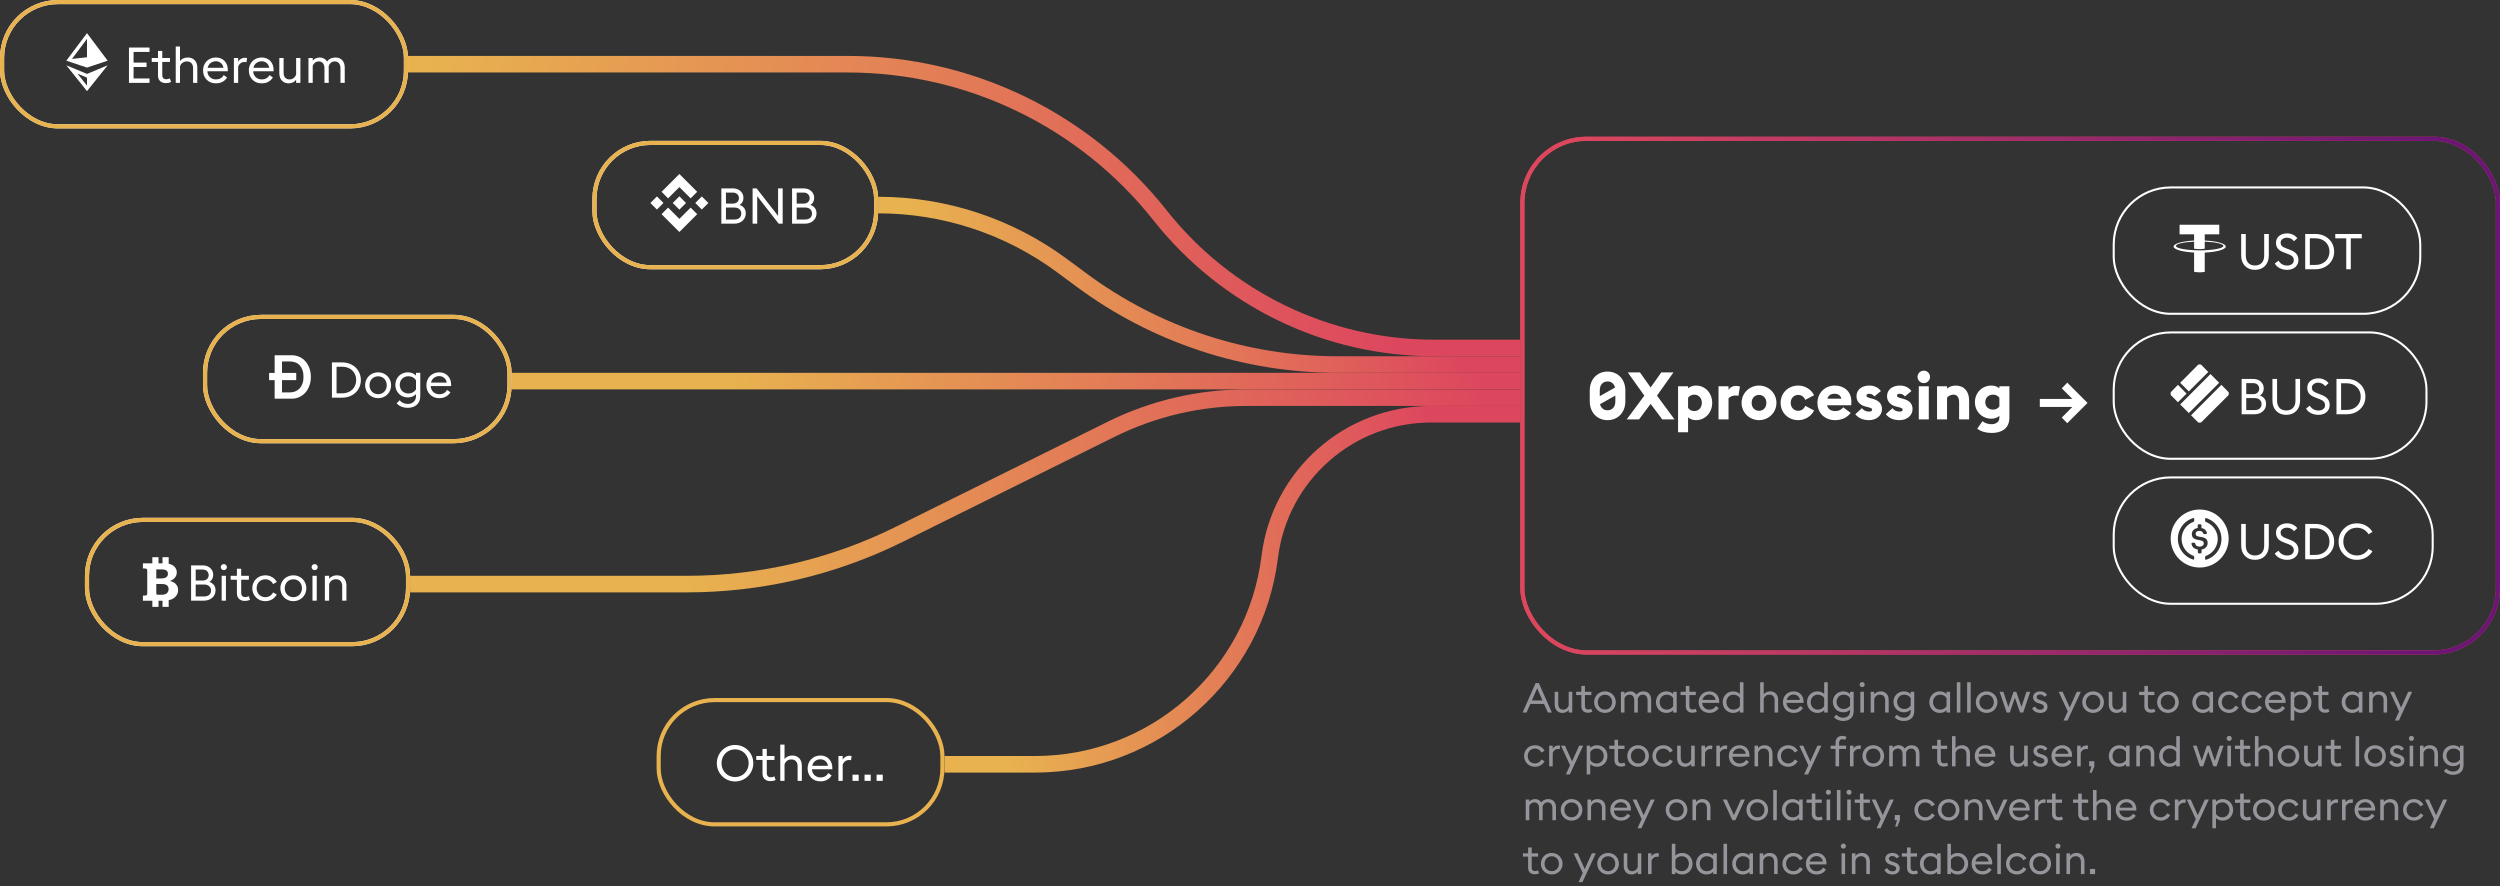 <svg width="1207" height="428" viewBox="0 0 1207 428" fill="none" xmlns="http://www.w3.org/2000/svg">
<rect x="0" y="0" width="1207" height="428" fill="#333333" stroke="none"/>
<path d="M195 31H409.276C468.067 31 523.628 57.89 560.104 103.997V103.997C592.086 144.423 640.802 168 692.35 168H734" stroke="url(#paint0_linear_865_96)" stroke-width="8"/>
<path d="M734 192H601.653C578.996 192 556.645 197.237 536.346 207.303L434.208 257.952C402.31 273.77 367.188 282 331.583 282H198" stroke="url(#paint1_linear_865_96)" stroke-width="8"/>
<path d="M734 200H690.901C651.298 200 617.906 229.516 613.043 268.82V268.82C605.966 326.033 557.356 369 499.706 369H456" stroke="url(#paint2_linear_865_96)" stroke-width="8"/>
<path d="M734 184H247" stroke="url(#paint3_linear_865_96)" stroke-width="8"/>
<path d="M734 176H645.792C601.31 176 558.003 161.722 522.242 135.268L512.781 128.269C487.084 109.26 455.964 99 424 99V99" stroke="url(#paint4_linear_865_96)" stroke-width="8"/>
<path d="M776.144 202.852C781.2 202.852 784.72 199.012 784.72 193.764V188.484C784.72 183.236 781.2 179.396 776.144 179.396C771.024 179.396 767.536 183.236 767.536 188.484V193.764C767.536 199.012 771.024 202.852 776.144 202.852ZM776.144 198.084C774.32 198.084 772.976 197.06 772.496 195.14L779.888 190.98V193.764C779.888 196.484 778.352 198.084 776.144 198.084ZM772.368 188.484C772.368 185.764 773.872 184.164 776.144 184.164C777.936 184.164 779.248 185.22 779.728 187.108L772.368 191.268V188.484ZM791.32 202.5L796.92 194.98L802.552 202.5H808.472L799.992 191.012L807.96 179.78H802.072L796.92 187.076L791.768 179.78H785.88L793.88 191.012L785.368 202.5H791.32ZM810.172 208.708H815.004V201.476C815.868 202.276 817.148 202.852 818.78 202.852C823.516 202.852 826.652 198.98 826.652 194.5C826.652 190.02 823.516 186.148 818.78 186.148C817.148 186.148 815.868 186.724 815.004 187.492V186.5H810.172V208.708ZM818.044 198.468C816.54 198.468 815.676 197.828 815.004 196.932V192.036C815.676 191.172 816.54 190.532 818.044 190.532C820.22 190.532 821.66 192.356 821.66 194.5C821.66 196.644 820.22 198.468 818.044 198.468ZM829.703 202.5H834.535V192.388C835.335 191.268 836.839 190.948 837.959 190.948C838.631 190.948 839.175 191.044 839.303 191.14L840.039 186.628C839.687 186.5 838.951 186.308 838.087 186.308C836.455 186.308 835.047 187.172 834.535 188.292V186.5H829.703V202.5ZM849.252 202.852C853.86 202.852 857.668 199.204 857.668 194.5C857.668 189.796 853.86 186.148 849.252 186.148C844.644 186.148 840.836 189.796 840.836 194.5C840.836 199.204 844.644 202.852 849.252 202.852ZM849.252 198.34C847.204 198.34 845.7 196.804 845.7 194.5C845.7 192.196 847.204 190.66 849.252 190.66C851.3 190.66 852.804 192.196 852.804 194.5C852.804 196.804 851.3 198.34 849.252 198.34ZM868.192 202.852C871.488 202.852 874.496 200.964 875.84 198.18L871.616 195.94C871.008 197.316 869.824 198.34 868.192 198.34C866.176 198.34 864.544 196.772 864.544 194.5C864.544 192.228 866.176 190.66 868.192 190.66C869.824 190.66 871.008 191.684 871.616 193.06L875.84 190.82C874.496 188.036 871.488 186.148 868.192 186.148C863.488 186.148 859.68 189.636 859.68 194.5C859.68 199.364 863.488 202.852 868.192 202.852ZM885.974 202.852C889.334 202.852 891.99 201.476 893.494 199.332L889.91 196.644C889.302 197.572 887.926 198.468 886.038 198.468C884.214 198.468 882.422 197.572 882.134 195.652H893.75C893.846 194.884 893.846 194.372 893.846 193.956C893.846 188.772 890.102 186.148 885.878 186.148C881.014 186.148 877.462 189.764 877.462 194.5C877.462 199.652 881.27 202.852 885.974 202.852ZM882.262 192.484C882.678 190.724 884.342 190.084 885.75 190.084C887.158 190.084 888.63 190.788 889.046 192.484H882.262ZM902.394 202.852C905.882 202.852 908.634 200.612 908.634 197.54C908.634 194.692 906.842 193.252 903.93 192.484L902.458 192.1C901.21 191.748 901.114 191.3 901.114 190.948C901.114 190.34 901.818 190.116 902.426 190.116C903.354 190.116 904.218 190.468 904.954 191.396L908.09 188.804C906.81 187.044 904.922 186.148 902.458 186.148C898.938 186.148 896.41 188.1 896.314 191.076C896.218 193.636 897.786 195.588 900.858 196.324L901.914 196.58C903.578 196.996 903.866 197.284 903.866 197.828C903.866 198.468 903.13 198.724 902.394 198.724C900.89 198.724 899.674 198.116 898.938 197.06L895.738 199.972C897.242 201.924 899.578 202.852 902.394 202.852ZM917.144 202.852C920.632 202.852 923.384 200.612 923.384 197.54C923.384 194.692 921.592 193.252 918.68 192.484L917.208 192.1C915.96 191.748 915.864 191.3 915.864 190.948C915.864 190.34 916.568 190.116 917.176 190.116C918.104 190.116 918.968 190.468 919.704 191.396L922.84 188.804C921.56 187.044 919.672 186.148 917.208 186.148C913.688 186.148 911.16 188.1 911.064 191.076C910.968 193.636 912.536 195.588 915.608 196.324L916.664 196.58C918.328 196.996 918.616 197.284 918.616 197.828C918.616 198.468 917.88 198.724 917.144 198.724C915.64 198.724 914.424 198.116 913.688 197.06L910.488 199.972C911.992 201.924 914.328 202.852 917.144 202.852ZM928.79 184.964C930.486 184.964 931.83 183.62 931.83 181.956C931.83 180.292 930.486 178.948 928.79 178.948C927.158 178.948 925.782 180.292 925.782 181.956C925.782 183.62 927.158 184.964 928.79 184.964ZM926.39 202.5H931.222V186.5H926.39V202.5ZM935.203 202.5H940.035V192.004C940.707 191.14 941.891 190.532 943.139 190.532C945.027 190.532 945.859 192.036 945.859 194.212V202.5H950.691V193.38C950.691 189.06 948.355 186.148 944.195 186.148C942.499 186.148 941.027 186.724 940.035 187.652V186.5H935.203V202.5ZM961.621 209.028C965.589 209.028 970.133 207.46 970.133 201.636V186.5H965.301V187.492C964.437 186.724 963.125 186.148 961.461 186.148C956.885 186.148 953.493 189.668 953.493 194.148C953.493 198.628 956.853 202.148 961.461 202.148C963.125 202.148 964.437 201.572 965.301 200.772V201.7C965.301 203.876 963.349 204.804 961.557 204.804C960.117 204.804 958.517 204.42 957.141 203.364L954.613 206.98C956.533 208.484 959.189 209.028 961.621 209.028ZM962.261 197.764C960.085 197.764 958.485 196.324 958.485 194.148C958.485 191.972 960.085 190.532 962.261 190.532C963.765 190.532 964.629 191.172 965.301 192.036V196.228C964.629 197.124 963.765 197.764 962.261 197.764Z" fill="white"/>
<path d="M998.072 204.324L1007.86 194.532L998.072 184.74L995.416 187.492L1000.54 192.612H984.824V196.452H1000.54L995.416 201.604L998.072 204.324Z" fill="white"/>
<path d="M1064.45 116.126V113.147H1071.46V108.513H1052.3V113.147H1059.31V116.138C1053.65 116.427 1049.4 117.615 1049.4 119.035C1049.4 120.456 1053.65 121.643 1059.31 121.933V131.216C1060.18 131.394 1061.08 131.487 1062 131.487C1062.84 131.487 1063.66 131.41 1064.45 131.262V121.945C1070.23 121.676 1074.6 120.476 1074.6 119.035C1074.6 117.595 1070.23 116.395 1064.45 116.126ZM1062 120.866C1055.68 120.866 1050.56 119.914 1050.56 118.74C1050.56 117.737 1054.29 116.896 1059.31 116.672V120.078C1060.17 120.201 1061.02 120.262 1061.88 120.262C1062.74 120.262 1063.6 120.201 1064.45 120.078V116.661C1069.59 116.87 1073.44 117.721 1073.44 118.74C1073.44 119.914 1068.32 120.866 1062 120.866Z" fill="white"/>
<path d="M1088.71 130.288C1092.65 130.288 1095.38 127.624 1095.38 123.376V112.96H1093.15V123.424C1093.15 126.496 1091.4 128.176 1088.71 128.176C1086.02 128.176 1084.27 126.496 1084.27 123.424V112.96H1082.04V123.376C1082.04 127.624 1084.78 130.288 1088.71 130.288ZM1104.23 130.288C1107.4 130.288 1109.68 128.44 1109.68 125.56C1109.68 123.04 1108.26 121.6 1105.69 120.64L1103.65 119.848C1101.9 119.2 1101.09 118.552 1101.09 117.112C1101.09 115.696 1102.48 114.76 1104.16 114.76C1105.62 114.76 1106.65 115.408 1107.54 116.44L1109.15 115C1108.12 113.632 1106.34 112.672 1104.21 112.672C1101.16 112.672 1098.85 114.424 1098.85 117.208C1098.85 119.536 1100.05 120.928 1102.74 121.912L1105 122.776C1106.61 123.376 1107.45 124.288 1107.45 125.656C1107.45 127.24 1106.08 128.2 1104.28 128.2C1102.36 128.2 1100.99 127.312 1100.05 125.872L1098.28 127.216C1099.12 128.968 1101.45 130.288 1104.23 130.288ZM1112.96 130H1117.86C1123.09 130 1126.93 126.352 1126.93 121.48C1126.93 116.608 1123.09 112.96 1117.86 112.96H1112.96V130ZM1115.19 127.912V115.048H1117.86C1121.96 115.048 1124.67 117.76 1124.67 121.48C1124.67 125.2 1121.96 127.912 1117.86 127.912H1115.19ZM1132.77 130H1134.96V115.072H1140.26V112.96H1127.47V115.072H1132.77V130Z" fill="white"/>
<rect x="1020.5" y="90.5" width="148" height="61" rx="27.5" stroke="white"/>
<g clip-path="url(#clip0_865_96)">
<path d="M1062 176.059L1065.45 179.586L1056.76 188.257L1053.3 184.814L1062 176.059Z" fill="white" stroke="white"/>
<path d="M1067.24 181.287L1070.7 184.814L1056.76 198.713L1053.3 195.269L1067.24 181.287Z" fill="white" stroke="white"/>
<path d="M1051.51 186.515L1054.97 190.042L1051.51 193.485L1048.06 190.042L1051.51 186.515Z" fill="white" stroke="white"/>
<path d="M1072.49 186.515L1075.94 190.042L1062 203.941L1058.55 200.497L1072.49 186.515Z" fill="white" stroke="white"/>
</g>
<path d="M1082.26 200V182.96H1087.85C1089.38 182.96 1090.62 183.4 1091.54 184.28C1092.47 185.16 1092.94 186.224 1092.94 187.472C1092.94 189.04 1092.33 190.2 1091.11 190.952C1093.08 191.672 1094.06 193.032 1094.06 195.032C1094.06 196.472 1093.54 197.664 1092.48 198.608C1091.44 199.536 1090.06 200 1088.35 200H1082.26ZM1084.49 197.984H1088.45C1089.57 197.984 1090.42 197.728 1090.99 197.216C1091.58 196.688 1091.88 195.984 1091.88 195.104C1091.88 194.24 1091.58 193.544 1090.99 193.016C1090.42 192.472 1089.58 192.2 1088.47 192.2H1084.49V197.984ZM1084.49 190.28H1087.85C1088.74 190.28 1089.45 190.04 1089.96 189.56C1090.49 189.064 1090.75 188.424 1090.75 187.64C1090.75 186.888 1090.49 186.256 1089.96 185.744C1089.43 185.232 1088.73 184.976 1087.85 184.976H1084.49V190.28ZM1108.63 198.416C1107.4 199.664 1105.79 200.288 1103.81 200.288C1101.82 200.288 1100.21 199.664 1098.98 198.416C1097.75 197.152 1097.13 195.472 1097.13 193.376V182.96H1099.37V193.424C1099.37 194.944 1099.77 196.12 1100.57 196.952C1101.37 197.768 1102.45 198.176 1103.81 198.176C1105.17 198.176 1106.25 197.768 1107.05 196.952C1107.85 196.12 1108.25 194.944 1108.25 193.424V182.96H1110.48V193.376C1110.48 195.472 1109.86 197.152 1108.63 198.416ZM1119.32 200.288C1117.96 200.288 1116.74 200 1115.65 199.424C1114.56 198.848 1113.8 198.112 1113.37 197.216L1115.15 195.872C1116.16 197.424 1117.56 198.2 1119.37 198.2C1120.3 198.2 1121.06 197.968 1121.65 197.504C1122.24 197.04 1122.54 196.424 1122.54 195.656C1122.54 194.344 1121.72 193.384 1120.09 192.776L1117.84 191.912C1116.48 191.416 1115.48 190.8 1114.86 190.064C1114.25 189.312 1113.95 188.36 1113.95 187.208C1113.95 185.832 1114.45 184.736 1115.46 183.92C1116.47 183.088 1117.75 182.672 1119.3 182.672C1120.34 182.672 1121.29 182.888 1122.16 183.32C1123.02 183.736 1123.72 184.296 1124.24 185L1122.64 186.44C1121.68 185.32 1120.55 184.76 1119.25 184.76C1118.39 184.76 1117.66 184.984 1117.07 185.432C1116.48 185.864 1116.18 186.424 1116.18 187.112C1116.18 187.8 1116.37 188.344 1116.76 188.744C1117.16 189.144 1117.82 189.512 1118.75 189.848L1120.79 190.64C1122.12 191.136 1123.11 191.776 1123.76 192.56C1124.44 193.344 1124.77 194.344 1124.77 195.56C1124.77 196.984 1124.26 198.128 1123.24 198.992C1122.23 199.856 1120.92 200.288 1119.32 200.288ZM1128.05 200V182.96H1132.95C1135.56 182.96 1137.72 183.768 1139.43 185.384C1141.16 187 1142.02 189.032 1142.02 191.48C1142.02 193.928 1141.16 195.96 1139.43 197.576C1137.72 199.192 1135.56 200 1132.95 200H1128.05ZM1130.28 197.912H1132.95C1134.98 197.912 1136.62 197.312 1137.87 196.112C1139.13 194.896 1139.76 193.352 1139.76 191.48C1139.76 189.608 1139.13 188.072 1137.87 186.872C1136.62 185.656 1134.98 185.048 1132.95 185.048H1130.28V197.912Z" fill="white"/>
<rect x="1020.5" y="160.5" width="151" height="61" rx="27.5" stroke="white"/>
<g clip-path="url(#clip1_865_96)">
<path fill-rule="evenodd" clip-rule="evenodd" d="M1062 274C1069.76 274 1076 267.758 1076 260C1076 252.242 1069.76 246 1062 246C1054.24 246 1048 252.242 1048 260C1048 267.758 1054.24 274 1062 274ZM1065.85 262.217C1065.85 260.175 1064.62 259.475 1062.17 259.183C1060.42 258.95 1060.07 258.483 1060.07 257.667C1060.07 256.85 1060.66 256.325 1061.82 256.325C1062.87 256.325 1063.46 256.675 1063.75 257.55C1063.81 257.725 1063.98 257.842 1064.16 257.842H1065.09C1065.32 257.842 1065.5 257.667 1065.5 257.433V257.375C1065.27 256.092 1064.22 255.1 1062.87 254.983V253.583C1062.87 253.35 1062.7 253.175 1062.41 253.117H1061.53C1061.3 253.117 1061.12 253.292 1061.07 253.583V254.925C1059.32 255.158 1058.21 256.325 1058.21 257.783C1058.21 259.708 1059.37 260.467 1061.82 260.758C1063.46 261.05 1063.98 261.4 1063.98 262.333C1063.98 263.267 1063.17 263.908 1062.06 263.908C1060.54 263.908 1060.02 263.267 1059.84 262.392C1059.78 262.158 1059.61 262.042 1059.43 262.042H1058.44C1058.21 262.042 1058.03 262.217 1058.03 262.45V262.508C1058.27 263.967 1059.2 265.017 1061.12 265.308V266.708C1061.12 266.942 1061.3 267.117 1061.59 267.175H1062.47C1062.7 267.175 1062.87 267 1062.93 266.708V265.308C1064.68 265.017 1065.85 263.792 1065.85 262.217ZM1053.83 257.142C1052.14 261.633 1054.47 266.708 1059.02 268.342C1059.2 268.458 1059.37 268.692 1059.37 268.867V269.683C1059.37 269.8 1059.37 269.858 1059.32 269.917C1059.26 270.15 1059.02 270.267 1058.79 270.15C1055.52 269.1 1053.02 266.592 1051.97 263.325C1050.22 257.783 1053.25 251.892 1058.79 250.142C1058.85 250.083 1058.97 250.083 1059.02 250.083C1059.26 250.142 1059.37 250.317 1059.37 250.55V251.367C1059.37 251.658 1059.26 251.833 1059.02 251.95C1056.63 252.825 1054.71 254.692 1053.83 257.142ZM1064.68 250.375C1064.74 250.142 1064.97 250.025 1065.21 250.142C1068.42 251.192 1070.98 253.7 1072.03 257.025C1073.78 262.567 1070.75 268.458 1065.21 270.208C1065.15 270.267 1065.03 270.267 1064.97 270.267C1064.74 270.208 1064.62 270.033 1064.62 269.8V268.983C1064.62 268.692 1064.74 268.517 1064.97 268.4C1067.37 267.525 1069.29 265.658 1070.17 263.208C1071.86 258.717 1069.52 253.642 1064.97 252.008C1064.8 251.892 1064.62 251.658 1064.62 251.425V250.608C1064.62 250.492 1064.62 250.433 1064.68 250.375Z" fill="white"/>
</g>
<path d="M1093.54 268.416C1092.3 269.664 1090.7 270.288 1088.71 270.288C1086.73 270.288 1085.12 269.664 1083.89 268.416C1082.66 267.152 1082.04 265.472 1082.04 263.376V252.96H1084.27V263.424C1084.27 264.944 1084.67 266.12 1085.47 266.952C1086.27 267.768 1087.35 268.176 1088.71 268.176C1090.07 268.176 1091.15 267.768 1091.95 266.952C1092.75 266.12 1093.15 264.944 1093.15 263.424V252.96H1095.38V263.376C1095.38 265.472 1094.77 267.152 1093.54 268.416ZM1104.23 270.288C1102.87 270.288 1101.65 270 1100.56 269.424C1099.47 268.848 1098.71 268.112 1098.28 267.216L1100.05 265.872C1101.06 267.424 1102.47 268.2 1104.28 268.2C1105.21 268.2 1105.97 267.968 1106.56 267.504C1107.15 267.04 1107.45 266.424 1107.45 265.656C1107.45 264.344 1106.63 263.384 1105 262.776L1102.74 261.912C1101.38 261.416 1100.39 260.8 1099.77 260.064C1099.16 259.312 1098.85 258.36 1098.85 257.208C1098.85 255.832 1099.36 254.736 1100.37 253.92C1101.37 253.088 1102.65 252.672 1104.21 252.672C1105.25 252.672 1106.2 252.888 1107.06 253.32C1107.93 253.736 1108.62 254.296 1109.15 255L1107.54 256.44C1106.58 255.32 1105.45 254.76 1104.16 254.76C1103.29 254.76 1102.57 254.984 1101.97 255.432C1101.38 255.864 1101.09 256.424 1101.09 257.112C1101.09 257.8 1101.28 258.344 1101.66 258.744C1102.06 259.144 1102.73 259.512 1103.65 259.848L1105.69 260.64C1107.02 261.136 1108.01 261.776 1108.67 262.56C1109.34 263.344 1109.68 264.344 1109.68 265.56C1109.68 266.984 1109.17 268.128 1108.14 268.992C1107.13 269.856 1105.83 270.288 1104.23 270.288ZM1112.96 270V252.96H1117.86C1120.46 252.96 1122.62 253.768 1124.34 255.384C1126.06 257 1126.93 259.032 1126.93 261.48C1126.93 263.928 1126.06 265.96 1124.34 267.576C1122.62 269.192 1120.46 270 1117.86 270H1112.96ZM1115.19 267.912H1117.86C1119.89 267.912 1121.53 267.312 1122.78 266.112C1124.04 264.896 1124.67 263.352 1124.67 261.48C1124.67 259.608 1124.04 258.072 1122.78 256.872C1121.53 255.656 1119.89 255.048 1117.86 255.048H1115.19V267.912ZM1137.89 270.288C1135.44 270.288 1133.36 269.44 1131.65 267.744C1129.94 266.032 1129.08 263.944 1129.08 261.48C1129.08 259.016 1129.94 256.936 1131.65 255.24C1133.36 253.528 1135.44 252.672 1137.89 252.672C1139.5 252.672 1140.97 253.04 1142.28 253.776C1143.59 254.512 1144.64 255.52 1145.42 256.8L1143.55 257.928C1142.94 256.952 1142.15 256.184 1141.18 255.624C1140.2 255.064 1139.1 254.784 1137.89 254.784C1136.03 254.784 1134.47 255.432 1133.21 256.728C1131.96 258.024 1131.34 259.608 1131.34 261.48C1131.34 263.352 1131.96 264.936 1133.21 266.232C1134.47 267.528 1136.03 268.176 1137.89 268.176C1139.1 268.176 1140.2 267.896 1141.18 267.336C1142.15 266.776 1142.94 266.008 1143.55 265.032L1145.42 266.16C1144.64 267.44 1143.59 268.448 1142.28 269.184C1140.97 269.92 1139.5 270.288 1137.89 270.288Z" fill="white"/>
<rect x="1020.5" y="230.5" width="154" height="61" rx="27.5" stroke="white"/>
<rect x="735" y="67" width="471" height="248" rx="31" stroke="#DD475E" stroke-width="2"/>
<rect x="735" y="67" width="471" height="248" rx="31" stroke="url(#paint5_linear_865_96)" stroke-width="2"/>
<path fill-rule="evenodd" clip-rule="evenodd" d="M42 16L51.978 29.303L42 32.629L32.023 29.303L42 16ZM34.744 28.447L42 27.641V18.771L34.744 28.447ZM42 44L32.023 31.528L42 35.685L51.978 31.528L42 44ZM41.361 37.22L37.379 35.561L42 41.338V37.487L41.361 37.22Z" fill="white"/>
<path d="M62.262 40V22.961H72.188V25.07H64.488V30.227H70.758V32.348H64.488V37.891H72.188V40H62.262ZM80.016 40.117C78.938 40.117 78.043 39.805 77.332 39.18C76.629 38.547 76.277 37.637 76.277 36.449V29.898H73.254V28H76.277V24.59H78.34V28H82.055V29.898H78.34V36.18C78.34 36.906 78.512 37.438 78.856 37.773C79.207 38.109 79.676 38.277 80.262 38.277C80.887 38.277 81.461 38.125 81.984 37.82L82.606 39.566C81.918 39.934 81.055 40.117 80.016 40.117ZM86.906 40H84.844V22.48H86.906V29.512C87.312 28.926 87.844 28.488 88.5 28.199C89.164 27.91 89.898 27.766 90.703 27.766C92.062 27.766 93.16 28.207 93.996 29.09C94.84 29.965 95.262 31.145 95.262 32.629V40H93.223V32.945C93.223 31.898 92.957 31.09 92.426 30.52C91.894 29.941 91.16 29.652 90.223 29.652C89.394 29.652 88.695 29.867 88.125 30.297C87.562 30.719 87.156 31.297 86.906 32.031V40ZM104.25 40.234C102.406 40.234 100.91 39.645 99.762 38.465C98.613 37.277 98.039 35.789 98.039 34C98.039 32.836 98.301 31.781 98.824 30.836C99.348 29.883 100.086 29.133 101.039 28.586C101.992 28.039 103.07 27.766 104.273 27.766C105.328 27.766 106.281 27.996 107.133 28.457C107.992 28.918 108.684 29.613 109.207 30.543C109.73 31.465 109.992 32.547 109.992 33.789C109.992 34.023 109.984 34.23 109.969 34.41H100.125C100.164 35.535 100.57 36.473 101.344 37.223C102.117 37.973 103.094 38.348 104.273 38.348C105.969 38.348 107.219 37.652 108.023 36.262L109.652 37.387C109.098 38.293 108.363 38.996 107.449 39.496C106.535 39.988 105.469 40.234 104.25 40.234ZM100.266 32.723H107.883C107.727 31.754 107.309 30.988 106.629 30.426C105.949 29.863 105.141 29.582 104.203 29.582C103.266 29.582 102.422 29.867 101.672 30.438C100.922 31 100.453 31.762 100.266 32.723ZM112.922 40V28H114.984V29.781C115.227 29.266 115.652 28.82 116.262 28.445C116.871 28.07 117.523 27.883 118.219 27.883C118.578 27.883 118.934 27.922 119.285 28L119.016 30.062C118.727 29.969 118.383 29.922 117.984 29.922C117.344 29.922 116.738 30.125 116.168 30.531C115.605 30.93 115.211 31.492 114.984 32.219V40H112.922ZM126.352 40.234C124.508 40.234 123.012 39.645 121.863 38.465C120.715 37.277 120.141 35.789 120.141 34C120.141 32.836 120.402 31.781 120.926 30.836C121.449 29.883 122.188 29.133 123.141 28.586C124.094 28.039 125.172 27.766 126.375 27.766C127.43 27.766 128.383 27.996 129.234 28.457C130.094 28.918 130.785 29.613 131.309 30.543C131.832 31.465 132.094 32.547 132.094 33.789C132.094 34.023 132.086 34.23 132.07 34.41H122.227C122.266 35.535 122.672 36.473 123.445 37.223C124.219 37.973 125.195 38.348 126.375 38.348C128.07 38.348 129.32 37.652 130.125 36.262L131.754 37.387C131.199 38.293 130.465 38.996 129.551 39.496C128.637 39.988 127.57 40.234 126.352 40.234ZM122.367 32.723H129.984C129.828 31.754 129.41 30.988 128.73 30.426C128.051 29.863 127.242 29.582 126.305 29.582C125.367 29.582 124.523 29.867 123.773 30.438C123.023 31 122.555 31.762 122.367 32.723ZM145.031 28V40H142.969V38.488C142.562 39.066 142.035 39.504 141.387 39.801C140.746 40.09 140.066 40.234 139.348 40.234C138.012 40.234 136.93 39.797 136.102 38.922C135.273 38.039 134.859 36.855 134.859 35.371V28H136.922V35.055C136.922 36.102 137.172 36.914 137.672 37.492C138.18 38.062 138.887 38.348 139.793 38.348C140.543 38.348 141.195 38.133 141.75 37.703C142.305 37.273 142.711 36.695 142.969 35.969V28H145.031ZM164.379 40V32.969C164.379 31.945 164.137 31.137 163.652 30.543C163.168 29.949 162.496 29.652 161.637 29.652C160.902 29.652 160.281 29.863 159.773 30.285C159.266 30.699 158.895 31.273 158.66 32.008C158.691 32.289 158.707 32.496 158.707 32.629V40H156.645V32.969C156.645 31.945 156.402 31.137 155.918 30.543C155.441 29.949 154.781 29.652 153.938 29.652C153.234 29.652 152.625 29.848 152.109 30.238C151.594 30.621 151.219 31.133 150.984 31.773V40H148.922V28H150.984V29.277C151.391 28.77 151.895 28.391 152.496 28.141C153.105 27.891 153.746 27.766 154.418 27.766C155.168 27.766 155.848 27.938 156.457 28.281C157.066 28.617 157.555 29.098 157.922 29.723C158.375 29.051 158.953 28.559 159.656 28.246C160.367 27.926 161.133 27.766 161.953 27.766C163.367 27.766 164.469 28.203 165.258 29.078C166.047 29.953 166.441 31.137 166.441 32.629V40H164.379Z" fill="white"/>
<rect x="1" y="1" width="195" height="60" rx="27" stroke="white" stroke-width="2"/>
<rect x="1" y="1" width="195" height="60" rx="27" stroke="#E8B24F" stroke-width="2"/>
<path fill-rule="evenodd" clip-rule="evenodd" d="M140.755 171.51H132.604V180.065H129.921V183.526H132.604V192.49H140.755C142.139 192.49 143.402 192.224 144.545 191.693C145.688 191.161 146.671 190.424 147.493 189.482C148.315 188.539 148.952 187.427 149.403 186.143C149.854 184.86 150.08 183.466 150.08 181.962C150.08 180.519 149.864 179.165 149.433 177.902C149.002 176.629 148.38 175.521 147.568 174.578C146.766 173.626 145.789 172.879 144.636 172.337C143.493 171.786 142.199 171.51 140.755 171.51ZM136.154 183.526V189.452H139.913C140.866 189.452 141.748 189.291 142.56 188.971C143.372 188.64 144.069 188.158 144.651 187.527C145.242 186.895 145.703 186.118 146.034 185.196C146.365 184.263 146.53 183.196 146.53 181.992C146.53 180.699 146.36 179.581 146.019 178.639C145.688 177.696 145.227 176.919 144.636 176.308C144.054 175.696 143.357 175.245 142.545 174.954C141.733 174.653 140.856 174.503 139.913 174.503H136.154V180.065H143.018V183.526H136.154Z" fill="white"/>
<path d="M160.256 192H165.152C170.384 192 174.224 188.352 174.224 183.48C174.224 178.608 170.384 174.96 165.152 174.96H160.256V192ZM162.488 189.912V177.048H165.152C169.256 177.048 171.968 179.76 171.968 183.48C171.968 187.2 169.256 189.912 165.152 189.912H162.488ZM182.569 192.24C186.169 192.24 188.833 189.456 188.833 186C188.833 182.544 186.169 179.76 182.569 179.76C178.921 179.76 176.281 182.544 176.281 186C176.281 189.456 178.921 192.24 182.569 192.24ZM182.569 190.32C180.073 190.32 178.393 188.4 178.393 186C178.393 183.6 180.073 181.68 182.569 181.68C185.065 181.68 186.721 183.6 186.721 186C186.721 188.4 185.065 190.32 182.569 190.32ZM196.908 196.896C200.148 196.896 202.908 195.12 202.908 191.28V180H200.844V181.32C199.884 180.288 198.468 179.76 196.932 179.76C193.404 179.76 190.86 182.448 190.86 185.808C190.86 189.168 193.38 191.88 196.932 191.88C198.468 191.88 199.884 191.352 200.844 190.296V191.208C200.844 193.896 198.804 195.024 196.908 195.024C195.18 195.024 193.884 194.376 192.924 193.248L191.508 194.688C192.54 195.96 194.436 196.896 196.908 196.896ZM197.1 189.96C194.724 189.96 192.996 188.184 192.996 185.808C192.996 183.48 194.7 181.656 197.1 181.656C198.9 181.656 200.148 182.496 200.844 183.624V187.992C200.148 189.12 198.9 189.96 197.1 189.96ZM212.076 192.24C214.572 192.24 216.396 191.136 217.476 189.384L215.844 188.256C215.1 189.528 213.948 190.344 212.1 190.344C209.724 190.344 208.02 188.64 207.948 186.408H217.788C217.812 186.144 217.812 186 217.812 185.784C217.812 181.944 215.22 179.76 212.1 179.76C208.428 179.76 205.86 182.472 205.86 186C205.86 189.528 208.332 192.24 212.076 192.24ZM208.092 184.728C208.476 182.736 210.228 181.584 212.028 181.584C213.852 181.584 215.388 182.76 215.7 184.728H208.092Z" fill="white"/>
<rect x="99" y="153" width="147" height="60" rx="27" stroke="white" stroke-width="2"/>
<rect x="99" y="153" width="147" height="60" rx="27" stroke="#E8B24F" stroke-width="2"/>
<path fill-rule="evenodd" clip-rule="evenodd" d="M86 284.907C86 284.106 85.815 283.38 85.444 282.728C85.073 282.073 84.568 281.569 83.942 281.203C83.502 280.942 82.873 280.705 82.045 280.491C82.815 280.223 83.434 279.885 83.901 279.474C84.369 279.064 84.728 278.591 84.978 278.057C85.226 277.522 85.35 276.957 85.35 276.361C85.35 275.542 85.115 274.788 84.648 274.102C84.175 273.417 83.502 272.889 82.626 272.524C82.285 272.382 81.879 272.274 81.442 272.187V269H78.457V271.972H76.539V269H73.553V271.972H69V274.469H69.696C70.159 274.469 70.473 274.514 70.638 274.6C70.803 274.685 70.918 274.803 70.985 274.948C71.054 275.095 71.088 275.437 71.088 275.971V286.042C71.088 286.572 71.055 286.908 70.985 287.059C70.918 287.212 70.803 287.329 70.638 287.408C70.473 287.49 70.161 287.532 69.696 287.532H69V290.03H73.553V293H76.539V290.03H78.237C78.315 290.03 78.387 290.028 78.458 290.028V293H81.444V289.772C81.945 289.674 82.387 289.55 82.759 289.393C83.788 288.972 84.584 288.359 85.152 287.552C85.717 286.75 86 285.866 86 284.907ZM77.731 281.943C78.73 281.943 79.475 282.039 79.962 282.229C80.45 282.419 80.815 282.7 81.055 283.063C81.298 283.437 81.42 283.89 81.42 284.424C81.42 285.055 81.245 285.592 80.904 286.042C80.562 286.493 80.143 286.789 79.65 286.929C79.161 287.074 78.54 287.148 77.793 287.148H76.508C76.08 287.148 75.817 287.119 75.721 287.074C75.623 287.028 75.555 286.941 75.512 286.823C75.479 286.729 75.458 286.406 75.45 285.852V281.943H77.731ZM80.717 278.25C80.472 278.596 80.109 278.858 79.623 279.03C79.139 279.203 78.393 279.29 77.382 279.291H75.45V274.89H77.382C78.508 274.89 79.292 274.961 79.731 275.105C80.166 275.247 80.504 275.486 80.736 275.823C80.966 276.159 81.082 276.565 81.082 277.039C81.082 277.497 80.961 277.902 80.717 278.25Z" fill="white"/>
<path d="M92.256 290H98.352C101.808 290 104.064 287.864 104.064 285.032C104.064 282.752 102.768 281.552 101.112 280.952C102.192 280.28 102.936 279.176 102.936 277.472C102.936 275.072 101.016 272.96 97.848 272.96H92.256V290ZM94.488 287.984V282.2H98.472C100.752 282.2 101.88 283.448 101.88 285.104C101.88 286.808 100.752 287.984 98.448 287.984H94.488ZM94.488 280.28V274.976H97.848C99.672 274.976 100.752 276.2 100.752 277.64C100.752 279.176 99.672 280.28 97.848 280.28H94.488ZM108.07 275.264C108.91 275.264 109.534 274.64 109.534 273.8C109.534 273.008 108.91 272.336 108.07 272.336C107.23 272.336 106.582 273.008 106.582 273.8C106.582 274.64 107.23 275.264 108.07 275.264ZM107.014 290H109.078V278H107.014V290ZM118.127 290.12C119.351 290.12 120.215 289.832 120.719 289.568L120.095 287.816C119.735 288.032 119.159 288.272 118.367 288.272C117.287 288.272 116.447 287.72 116.447 286.184V279.896H120.167V278H116.447V274.592H114.383V278H111.359V279.896H114.383V286.448C114.383 288.944 116.111 290.12 118.127 290.12ZM128.093 290.24C130.589 290.24 132.581 288.944 133.637 287.024L131.837 286.016C131.165 287.384 129.821 288.32 128.093 288.32C125.597 288.32 123.893 286.4 123.893 284C123.893 281.6 125.597 279.68 128.093 279.68C129.821 279.68 131.165 280.616 131.837 281.984L133.637 280.976C132.581 279.056 130.589 277.76 128.093 277.76C124.445 277.76 121.805 280.52 121.805 284C121.805 287.48 124.445 290.24 128.093 290.24ZM141.639 290.24C145.239 290.24 147.903 287.456 147.903 284C147.903 280.544 145.239 277.76 141.639 277.76C137.991 277.76 135.351 280.544 135.351 284C135.351 287.456 137.991 290.24 141.639 290.24ZM141.639 288.32C139.143 288.32 137.463 286.4 137.463 284C137.463 281.6 139.143 279.68 141.639 279.68C144.135 279.68 145.791 281.6 145.791 284C145.791 286.4 144.135 288.32 141.639 288.32ZM151.922 275.264C152.762 275.264 153.386 274.64 153.386 273.8C153.386 273.008 152.762 272.336 151.922 272.336C151.082 272.336 150.434 273.008 150.434 273.8C150.434 274.64 151.082 275.264 151.922 275.264ZM150.866 290H152.93V278H150.866V290ZM156.842 290H158.906V282.032C159.386 280.616 160.514 279.656 162.218 279.656C164.066 279.656 165.218 280.832 165.218 282.944V290H167.258V282.632C167.258 279.632 165.386 277.76 162.698 277.76C161.162 277.76 159.746 278.288 158.906 279.512V278H156.842V290Z" fill="white"/>
<rect x="42" y="251" width="155" height="60" rx="27" stroke="white" stroke-width="2"/>
<rect x="42" y="251" width="155" height="60" rx="27" stroke="#E8B24F" stroke-width="2"/>
<path d="M354.888 375.176C351.168 375.176 348.336 372.224 348.336 368.48C348.336 364.736 351.168 361.784 354.888 361.784C358.632 361.784 361.464 364.736 361.464 368.48C361.464 372.224 358.632 375.176 354.888 375.176ZM354.888 377.288C359.808 377.288 363.696 373.4 363.696 368.48C363.696 363.56 359.808 359.672 354.888 359.672C349.992 359.672 346.08 363.56 346.08 368.48C346.08 373.4 349.992 377.288 354.888 377.288ZM371.885 377.12C373.109 377.12 373.973 376.832 374.477 376.568L373.853 374.816C373.493 375.032 372.917 375.272 372.125 375.272C371.045 375.272 370.205 374.72 370.205 373.184V366.896H373.925V365H370.205V361.592H368.141V365H365.117V366.896H368.141V373.448C368.141 375.944 369.869 377.12 371.885 377.12ZM378.774 377V369.032C379.254 367.616 380.382 366.656 382.086 366.656C383.934 366.656 385.086 367.832 385.086 369.944V377H387.126V369.632C387.126 366.632 385.254 364.76 382.566 364.76C381.03 364.76 379.614 365.288 378.774 366.512V359.48H376.71V377H378.774ZM396.122 377.24C398.618 377.24 400.442 376.136 401.522 374.384L399.89 373.256C399.146 374.528 397.994 375.344 396.146 375.344C393.77 375.344 392.066 373.64 391.994 371.408H401.834C401.858 371.144 401.858 371 401.858 370.784C401.858 366.944 399.266 364.76 396.146 364.76C392.474 364.76 389.906 367.472 389.906 371C389.906 374.528 392.378 377.24 396.122 377.24ZM392.138 369.728C392.522 367.736 394.274 366.584 396.074 366.584C397.898 366.584 399.434 367.76 399.746 369.728H392.138ZM404.788 377H406.852V369.224C407.332 367.712 408.628 366.92 409.852 366.92C410.212 366.92 410.524 366.944 410.884 367.064L411.148 365C410.836 364.928 410.5 364.88 410.092 364.88C408.652 364.88 407.308 365.792 406.852 366.776V365H404.788V377ZM414.572 377V374.024H411.596V377H414.572ZM420.384 377V374.024H417.408V377H420.384ZM426.197 377V374.024H423.221V377H426.197Z" fill="white"/>
<rect x="318" y="338" width="137" height="60" rx="27" stroke="#E8B24F" stroke-width="2"/>
<path d="M322.562 95.766L328 90.328L333.44 95.769L336.604 92.605L328 84L319.398 92.602L322.562 95.766ZM314 97.999L317.164 94.835L320.328 97.999L317.164 101.163L314 97.999ZM322.562 100.234L328 105.672L333.44 100.231L336.606 103.394L336.604 103.395L328 112L319.398 103.398L319.394 103.394L322.562 100.234ZM335.672 98.001L338.836 94.837L342 98.001L338.836 101.165L335.672 98.001Z" fill="white"/>
<path d="M331.209 97.998H331.21L328 94.788L325.627 97.16H325.627L325.354 97.433L324.792 97.996L324.788 98L324.792 98.004L328 101.212L331.21 98.002L331.212 98L331.209 97.998Z" fill="white"/>
<path d="M348.262 108V90.961H353.852C355.383 90.961 356.613 91.402 357.543 92.285C358.473 93.16 358.938 94.223 358.938 95.473C358.938 97.035 358.328 98.195 357.109 98.953C359.078 99.664 360.062 101.023 360.062 103.031C360.062 104.469 359.535 105.656 358.48 106.594C357.434 107.531 356.059 108 354.355 108H348.262ZM350.488 105.984H354.449C355.566 105.984 356.418 105.727 357.004 105.211C357.59 104.688 357.883 103.984 357.883 103.102C357.883 102.242 357.59 101.543 357.004 101.004C356.418 100.465 355.574 100.195 354.473 100.195H350.488V105.984ZM350.488 98.285H353.852C354.75 98.285 355.457 98.039 355.973 97.547C356.496 97.055 356.758 96.418 356.758 95.637C356.758 94.887 356.492 94.258 355.961 93.75C355.438 93.234 354.734 92.977 353.852 92.977H350.488V98.285ZM377.875 108H375.953L365.582 94.723V108H363.355V90.961H365.289L375.66 104.227V90.961H377.875V108ZM382.41 108V90.961H388C389.531 90.961 390.762 91.402 391.691 92.285C392.621 93.16 393.086 94.223 393.086 95.473C393.086 97.035 392.477 98.195 391.258 98.953C393.227 99.664 394.211 101.023 394.211 103.031C394.211 104.469 393.684 105.656 392.629 106.594C391.582 107.531 390.207 108 388.504 108H382.41ZM384.637 105.984H388.598C389.715 105.984 390.566 105.727 391.152 105.211C391.738 104.688 392.031 103.984 392.031 103.102C392.031 102.242 391.738 101.543 391.152 101.004C390.566 100.465 389.723 100.195 388.621 100.195H384.637V105.984ZM384.637 98.285H388C388.898 98.285 389.605 98.039 390.121 97.547C390.645 97.055 390.906 96.418 390.906 95.637C390.906 94.887 390.641 94.258 390.109 93.75C389.586 93.234 388.883 92.977 388 92.977H384.637V98.285Z" fill="white"/>
<rect x="287" y="69" width="136" height="60" rx="27" stroke="white" stroke-width="2"/>
<rect x="287" y="69" width="136" height="60" rx="27" stroke="#E8B24F" stroke-width="2"/>
<path d="M735.12 344H737.04L738.84 339.86H745.46L747.3 344H749.24L742.94 329.8H741.4L735.12 344ZM742.14 332.32L744.72 338.18H739.58L742.14 332.32ZM759.081 334H757.361V340.64C756.941 341.82 756.001 342.62 754.721 342.62C753.221 342.62 752.321 341.64 752.321 339.88V334H750.601V340.14C750.601 342.64 752.141 344.2 754.341 344.2C755.461 344.2 756.661 343.76 757.361 342.74V344H759.081V334ZM766.603 344.1C767.623 344.1 768.343 343.86 768.763 343.64L768.243 342.18C767.943 342.36 767.463 342.56 766.803 342.56C765.903 342.56 765.203 342.1 765.203 340.82V335.58H768.303V334H765.203V331.16H763.483V334H760.963V335.58H763.483V341.04C763.483 343.12 764.923 344.1 766.603 344.1ZM774.888 344.2C777.888 344.2 780.108 341.88 780.108 339C780.108 336.12 777.888 333.8 774.888 333.8C771.848 333.8 769.648 336.12 769.648 339C769.648 341.88 771.848 344.2 774.888 344.2ZM774.888 342.6C772.808 342.6 771.408 341 771.408 339C771.408 337 772.808 335.4 774.888 335.4C776.968 335.4 778.348 337 778.348 339C778.348 341 776.968 342.6 774.888 342.6ZM795.457 344H797.177V337.86C797.177 335.4 795.817 333.8 793.437 333.8C792.157 333.8 790.877 334.26 790.077 335.44C789.457 334.4 788.417 333.8 787.157 333.8C786.097 333.8 784.997 334.18 784.297 335.06V334H782.577V344H784.297V337.14C784.677 336.1 785.557 335.38 786.757 335.38C788.177 335.38 789.017 336.44 789.017 338.14V344H790.737V337.86C790.737 337.68 790.717 337.52 790.697 337.34C791.077 336.16 791.917 335.38 793.177 335.38C794.617 335.38 795.457 336.44 795.457 338.14V344ZM804.532 344.2C805.832 344.2 806.992 343.76 807.792 342.9V344H809.512V334H807.792V335.1C806.992 334.24 805.832 333.8 804.532 333.8C801.552 333.8 799.492 336.16 799.492 339C799.492 341.84 801.552 344.2 804.532 344.2ZM804.672 342.62C802.672 342.62 801.272 341 801.272 339C801.272 337 802.672 335.38 804.672 335.38C806.172 335.38 807.212 336.08 807.792 337.02V340.96C807.212 341.9 806.172 342.62 804.672 342.62ZM817.033 344.1C818.053 344.1 818.773 343.86 819.193 343.64L818.673 342.18C818.373 342.36 817.893 342.56 817.233 342.56C816.333 342.56 815.633 342.1 815.633 340.82V335.58H818.733V334H815.633V331.16H813.913V334H811.393V335.58H813.913V341.04C813.913 343.12 815.353 344.1 817.033 344.1ZM825.278 344.2C827.358 344.2 828.878 343.28 829.778 341.82L828.418 340.88C827.798 341.94 826.838 342.62 825.298 342.62C823.318 342.62 821.898 341.2 821.838 339.34H830.038C830.058 339.12 830.058 339 830.058 338.82C830.058 335.62 827.898 333.8 825.298 333.8C822.238 333.8 820.098 336.06 820.098 339C820.098 341.94 822.158 344.2 825.278 344.2ZM821.958 337.94C822.278 336.28 823.738 335.32 825.238 335.32C826.758 335.32 828.038 336.3 828.298 337.94H821.958ZM836.759 344.2C838.059 344.2 839.219 343.76 840.019 342.9V344H841.739V329.4H840.019V335.1C839.219 334.24 838.059 333.8 836.759 333.8C833.779 333.8 831.719 336.16 831.719 339C831.719 341.84 833.779 344.2 836.759 344.2ZM836.899 342.62C834.899 342.62 833.499 341 833.499 339C833.499 337 834.899 335.38 836.899 335.38C838.399 335.38 839.439 336.08 840.019 337.02V340.96C839.439 341.9 838.399 342.62 836.899 342.62ZM851.524 344V337.36C851.924 336.18 852.864 335.38 854.284 335.38C855.824 335.38 856.784 336.36 856.784 338.12V344H858.484V337.86C858.484 335.36 856.924 333.8 854.684 333.8C853.404 333.8 852.224 334.24 851.524 335.26V329.4H849.804V344H851.524ZM865.981 344.2C868.061 344.2 869.581 343.28 870.481 341.82L869.121 340.88C868.501 341.94 867.541 342.62 866.001 342.62C864.021 342.62 862.601 341.2 862.541 339.34H870.741C870.761 339.12 870.761 339 870.761 338.82C870.761 335.62 868.601 333.8 866.001 333.8C862.941 333.8 860.801 336.06 860.801 339C860.801 341.94 862.861 344.2 865.981 344.2ZM862.661 337.94C862.981 336.28 864.441 335.32 865.941 335.32C867.461 335.32 868.741 336.3 869.001 337.94H862.661ZM877.462 344.2C878.762 344.2 879.922 343.76 880.722 342.9V344H882.442V329.4H880.722V335.1C879.922 334.24 878.762 333.8 877.462 333.8C874.482 333.8 872.422 336.16 872.422 339C872.422 341.84 874.482 344.2 877.462 344.2ZM877.602 342.62C875.602 342.62 874.202 341 874.202 339C874.202 337 875.602 335.38 877.602 335.38C879.102 335.38 880.142 336.08 880.722 337.02V340.96C880.142 341.9 879.102 342.62 877.602 342.62ZM889.942 348.08C892.643 348.08 894.943 346.6 894.943 343.4V334H893.223V335.1C892.423 334.24 891.243 333.8 889.963 333.8C887.023 333.8 884.903 336.04 884.903 338.84C884.903 341.64 887.002 343.9 889.963 343.9C891.243 343.9 892.423 343.46 893.223 342.58V343.34C893.223 345.58 891.523 346.52 889.942 346.52C888.503 346.52 887.423 345.98 886.623 345.04L885.443 346.24C886.303 347.3 887.883 348.08 889.942 348.08ZM890.103 342.3C888.123 342.3 886.683 340.82 886.683 338.84C886.683 336.9 888.103 335.38 890.103 335.38C891.603 335.38 892.643 336.08 893.223 337.02V340.66C892.643 341.6 891.603 342.3 890.103 342.3ZM899.062 331.72C899.763 331.72 900.283 331.2 900.283 330.5C900.283 329.84 899.763 329.28 899.062 329.28C898.363 329.28 897.823 329.84 897.823 330.5C897.823 331.2 898.363 331.72 899.062 331.72ZM898.183 344H899.903V334H898.183V344ZM903.163 344H904.883V337.36C905.283 336.18 906.223 335.38 907.643 335.38C909.183 335.38 910.143 336.36 910.143 338.12V344H911.843V337.86C911.843 335.36 910.283 333.8 908.043 333.8C906.763 333.8 905.583 334.24 904.883 335.26V334H903.163V344ZM919.2 348.08C921.9 348.08 924.2 346.6 924.2 343.4V334H922.48V335.1C921.68 334.24 920.5 333.8 919.22 333.8C916.28 333.8 914.16 336.04 914.16 338.84C914.16 341.64 916.26 343.9 919.22 343.9C920.5 343.9 921.68 343.46 922.48 342.58V343.34C922.48 345.58 920.78 346.52 919.2 346.52C917.76 346.52 916.68 345.98 915.88 345.04L914.7 346.24C915.56 347.3 917.14 348.08 919.2 348.08ZM919.36 342.3C917.38 342.3 915.94 340.82 915.94 338.84C915.94 336.9 917.36 335.38 919.36 335.38C920.86 335.38 921.9 336.08 922.48 337.02V340.66C921.9 341.6 920.86 342.3 919.36 342.3ZM936.525 344.2C937.825 344.2 938.985 343.76 939.785 342.9V344H941.505V334H939.785V335.1C938.985 334.24 937.825 333.8 936.525 333.8C933.545 333.8 931.485 336.16 931.485 339C931.485 341.84 933.545 344.2 936.525 344.2ZM936.665 342.62C934.665 342.62 933.265 341 933.265 339C933.265 337 934.665 335.38 936.665 335.38C938.165 335.38 939.205 336.08 939.785 337.02V340.96C939.205 341.9 938.165 342.62 936.665 342.62ZM944.745 344H946.465V329.4H944.745V344ZM949.725 344H951.445V329.4H949.725V344ZM959.146 344.2C962.146 344.2 964.366 341.88 964.366 339C964.366 336.12 962.146 333.8 959.146 333.8C956.106 333.8 953.906 336.12 953.906 339C953.906 341.88 956.106 344.2 959.146 344.2ZM959.146 342.6C957.066 342.6 955.666 341 955.666 339C955.666 337 957.066 335.4 959.146 335.4C961.226 335.4 962.606 337 962.606 339C962.606 341 961.226 342.6 959.146 342.6ZM975.276 344H976.796L980.196 334H978.376L975.956 341.3L973.456 334H972.136L969.636 341.3L967.216 334H965.416L968.816 344H970.336L972.796 336.82L975.276 344ZM985.05 344.2C987.05 344.2 988.53 343.12 988.53 341.2C988.53 339.68 987.55 338.8 985.81 338.26L984.71 337.92C983.59 337.58 983.29 337.1 983.29 336.48C983.29 335.74 984.09 335.28 984.95 335.28C985.91 335.28 986.57 335.78 987.03 336.42L988.31 335.54C987.65 334.42 986.51 333.8 985.01 333.8C983.11 333.8 981.57 334.84 981.57 336.54C981.57 337.96 982.41 338.98 984.07 339.46L985.07 339.78C986.37 340.18 986.81 340.62 986.81 341.34C986.81 342.2 986.03 342.68 985.07 342.68C983.95 342.68 982.91 342.12 982.53 341.1L981.13 341.88C981.75 343.46 983.27 344.2 985.05 344.2ZM998.19 347.88L1004.61 334H1002.69L999.27 341.6L995.83 334H993.93L998.31 343.48L996.27 347.88H998.19ZM1010.55 344.2C1013.55 344.2 1015.77 341.88 1015.77 339C1015.77 336.12 1013.55 333.8 1010.55 333.8C1007.51 333.8 1005.31 336.12 1005.31 339C1005.31 341.88 1007.51 344.2 1010.55 344.2ZM1010.55 342.6C1008.47 342.6 1007.07 341 1007.07 339C1007.07 337 1008.47 335.4 1010.55 335.4C1012.63 335.4 1014.01 337 1014.01 339C1014.01 341 1012.63 342.6 1010.55 342.6ZM1026.58 334H1024.86V340.64C1024.44 341.82 1023.5 342.62 1022.22 342.62C1020.72 342.62 1019.82 341.64 1019.82 339.88V334H1018.1V340.14C1018.1 342.64 1019.64 344.2 1021.84 344.2C1022.96 344.2 1024.16 343.76 1024.86 342.74V344H1026.58V334ZM1038.42 344.1C1039.44 344.1 1040.16 343.86 1040.58 343.64L1040.06 342.18C1039.76 342.36 1039.28 342.56 1038.62 342.56C1037.72 342.56 1037.02 342.1 1037.02 340.82V335.58H1040.12V334H1037.02V331.16H1035.3V334H1032.78V335.58H1035.3V341.04C1035.3 343.12 1036.74 344.1 1038.42 344.1ZM1046.7 344.2C1049.7 344.2 1051.92 341.88 1051.92 339C1051.92 336.12 1049.7 333.8 1046.7 333.8C1043.66 333.8 1041.46 336.12 1041.46 339C1041.46 341.88 1043.66 344.2 1046.7 344.2ZM1046.7 342.6C1044.62 342.6 1043.22 341 1043.22 339C1043.22 337 1044.62 335.4 1046.7 335.4C1048.78 335.4 1050.16 337 1050.16 339C1050.16 341 1048.78 342.6 1046.7 342.6ZM1063.48 344.2C1064.78 344.2 1065.94 343.76 1066.74 342.9V344H1068.46V334H1066.74V335.1C1065.94 334.24 1064.78 333.8 1063.48 333.8C1060.5 333.8 1058.44 336.16 1058.44 339C1058.44 341.84 1060.5 344.2 1063.48 344.2ZM1063.62 342.62C1061.62 342.62 1060.22 341 1060.22 339C1060.22 337 1061.62 335.38 1063.62 335.38C1065.12 335.38 1066.16 336.08 1066.74 337.02V340.96C1066.16 341.9 1065.12 342.62 1063.62 342.62ZM1076.16 344.2C1078.24 344.2 1079.9 343.12 1080.78 341.52L1079.28 340.68C1078.72 341.82 1077.6 342.6 1076.16 342.6C1074.08 342.6 1072.66 341 1072.66 339C1072.66 337 1074.08 335.4 1076.16 335.4C1077.6 335.4 1078.72 336.18 1079.28 337.32L1080.78 336.48C1079.9 334.88 1078.24 333.8 1076.16 333.8C1073.12 333.8 1070.92 336.1 1070.92 339C1070.92 341.9 1073.12 344.2 1076.16 344.2ZM1087.47 344.2C1089.55 344.2 1091.21 343.12 1092.09 341.52L1090.59 340.68C1090.03 341.82 1088.91 342.6 1087.47 342.6C1085.39 342.6 1083.97 341 1083.97 339C1083.97 337 1085.39 335.4 1087.47 335.4C1088.91 335.4 1090.03 336.18 1090.59 337.32L1092.09 336.48C1091.21 334.88 1089.55 333.8 1087.47 333.8C1084.43 333.8 1082.23 336.1 1082.23 339C1082.23 341.9 1084.43 344.2 1087.47 344.2ZM1098.72 344.2C1100.8 344.2 1102.32 343.28 1103.22 341.82L1101.86 340.88C1101.24 341.94 1100.28 342.62 1098.74 342.62C1096.76 342.62 1095.34 341.2 1095.28 339.34H1103.48C1103.5 339.12 1103.5 339 1103.5 338.82C1103.5 335.62 1101.34 333.8 1098.74 333.8C1095.68 333.8 1093.54 336.06 1093.54 339C1093.54 341.94 1095.6 344.2 1098.72 344.2ZM1095.4 337.94C1095.72 336.28 1097.18 335.32 1098.68 335.32C1100.2 335.32 1101.48 336.3 1101.74 337.94H1095.4ZM1105.94 347.88H1107.66V342.9C1108.48 343.76 1109.64 344.2 1110.92 344.2C1113.9 344.2 1115.96 341.84 1115.96 339C1115.96 336.16 1113.9 333.8 1110.92 333.8C1109.64 333.8 1108.48 334.24 1107.66 335.1V334H1105.94V347.88ZM1110.78 342.62C1109.28 342.62 1108.24 341.9 1107.66 340.96V337.02C1108.24 336.08 1109.28 335.38 1110.78 335.38C1112.78 335.38 1114.18 337 1114.18 339C1114.18 341 1112.78 342.62 1110.78 342.62ZM1122.48 344.1C1123.5 344.1 1124.22 343.86 1124.64 343.64L1124.12 342.18C1123.82 342.36 1123.34 342.56 1122.68 342.56C1121.78 342.56 1121.08 342.1 1121.08 340.82V335.58H1124.18V334H1121.08V331.16H1119.36V334H1116.84V335.58H1119.36V341.04C1119.36 343.12 1120.8 344.1 1122.48 344.1ZM1135.59 344.2C1136.89 344.2 1138.05 343.76 1138.85 342.9V344H1140.57V334H1138.85V335.1C1138.05 334.24 1136.89 333.8 1135.59 333.8C1132.61 333.8 1130.55 336.16 1130.55 339C1130.55 341.84 1132.61 344.2 1135.59 344.2ZM1135.73 342.62C1133.73 342.62 1132.33 341 1132.33 339C1132.33 337 1133.73 335.38 1135.73 335.38C1137.23 335.38 1138.27 336.08 1138.85 337.02V340.96C1138.27 341.9 1137.23 342.62 1135.73 342.62ZM1143.81 344H1145.53V337.36C1145.93 336.18 1146.87 335.38 1148.29 335.38C1149.83 335.38 1150.79 336.36 1150.79 338.12V344H1152.49V337.86C1152.49 335.36 1150.93 333.8 1148.69 333.8C1147.41 333.8 1146.23 334.24 1145.53 335.26V334H1143.81V344ZM1158.17 347.88L1164.59 334H1162.67L1159.25 341.6L1155.81 334H1153.91L1158.29 343.48L1156.25 347.88H1158.17ZM741.08 370.2C743.16 370.2 744.82 369.12 745.7 367.52L744.2 366.68C743.64 367.82 742.52 368.6 741.08 368.6C739 368.6 737.58 367 737.58 365C737.58 363 739 361.4 741.08 361.4C742.52 361.4 743.64 362.18 744.2 363.32L745.7 362.48C744.82 360.88 743.16 359.8 741.08 359.8C738.04 359.8 735.84 362.1 735.84 365C735.84 367.9 738.04 370.2 741.08 370.2ZM747.929 370H749.649V363.52C750.049 362.26 751.129 361.6 752.149 361.6C752.449 361.6 752.709 361.62 753.009 361.72L753.229 360C752.969 359.94 752.689 359.9 752.349 359.9C751.149 359.9 750.029 360.66 749.649 361.48V360H747.929V370ZM757.916 373.88L764.336 360H762.416L758.996 367.6L755.556 360H753.656L758.036 369.48L755.996 373.88H757.916ZM766.054 373.88H767.774V368.9C768.594 369.76 769.754 370.2 771.034 370.2C774.014 370.2 776.074 367.84 776.074 365C776.074 362.16 774.014 359.8 771.034 359.8C769.754 359.8 768.594 360.24 767.774 361.1V360H766.054V373.88ZM770.894 368.62C769.394 368.62 768.354 367.9 767.774 366.96V363.02C768.354 362.08 769.394 361.38 770.894 361.38C772.894 361.38 774.294 363 774.294 365C774.294 367 772.894 368.62 770.894 368.62ZM782.599 370.1C783.619 370.1 784.339 369.86 784.759 369.64L784.239 368.18C783.939 368.36 783.459 368.56 782.799 368.56C781.899 368.56 781.199 368.1 781.199 366.82V361.58H784.299V360H781.199V357.16H779.479V360H776.959V361.58H779.479V367.04C779.479 369.12 780.919 370.1 782.599 370.1ZM790.884 370.2C793.884 370.2 796.104 367.88 796.104 365C796.104 362.12 793.884 359.8 790.884 359.8C787.844 359.8 785.644 362.12 785.644 365C785.644 367.88 787.844 370.2 790.884 370.2ZM790.884 368.6C788.804 368.6 787.404 367 787.404 365C787.404 363 788.804 361.4 790.884 361.4C792.964 361.4 794.344 363 794.344 365C794.344 367 792.964 368.6 790.884 368.6ZM803.033 370.2C805.113 370.2 806.773 369.12 807.653 367.52L806.153 366.68C805.593 367.82 804.473 368.6 803.033 368.6C800.953 368.6 799.533 367 799.533 365C799.533 363 800.953 361.4 803.033 361.4C804.473 361.4 805.593 362.18 806.153 363.32L807.653 362.48C806.773 360.88 805.113 359.8 803.033 359.8C799.993 359.8 797.793 362.1 797.793 365C797.793 367.9 799.993 370.2 803.033 370.2ZM818.222 360H816.502V366.64C816.082 367.82 815.142 368.62 813.862 368.62C812.362 368.62 811.462 367.64 811.462 365.88V360H809.742V366.14C809.742 368.64 811.282 370.2 813.482 370.2C814.602 370.2 815.802 369.76 816.502 368.74V370H818.222V360ZM821.464 370H823.184V363.52C823.584 362.26 824.664 361.6 825.684 361.6C825.984 361.6 826.244 361.62 826.544 361.72L826.764 360C826.504 359.94 826.224 359.9 825.884 359.9C824.684 359.9 823.564 360.66 823.184 361.48V360H821.464V370ZM828.651 370H830.371V363.52C830.771 362.26 831.851 361.6 832.871 361.6C833.171 361.6 833.431 361.62 833.731 361.72L833.951 360C833.691 359.94 833.411 359.9 833.071 359.9C831.871 359.9 830.751 360.66 830.371 361.48V360H828.651V370ZM839.868 370.2C841.948 370.2 843.468 369.28 844.368 367.82L843.008 366.88C842.388 367.94 841.428 368.62 839.888 368.62C837.908 368.62 836.488 367.2 836.428 365.34H844.628C844.648 365.12 844.648 365 844.648 364.82C844.648 361.62 842.488 359.8 839.888 359.8C836.828 359.8 834.688 362.06 834.688 365C834.688 367.94 836.748 370.2 839.868 370.2ZM836.548 363.94C836.868 362.28 838.328 361.32 839.828 361.32C841.348 361.32 842.628 362.3 842.888 363.94H836.548ZM847.089 370H848.809V363.36C849.209 362.18 850.149 361.38 851.569 361.38C853.109 361.38 854.069 362.36 854.069 364.12V370H855.769V363.86C855.769 361.36 854.209 359.8 851.969 359.8C850.689 359.8 849.509 360.24 848.809 361.26V360H847.089V370ZM863.326 370.2C865.406 370.2 867.066 369.12 867.946 367.52L866.446 366.68C865.886 367.82 864.766 368.6 863.326 368.6C861.246 368.6 859.826 367 859.826 365C859.826 363 861.246 361.4 863.326 361.4C864.766 361.4 865.886 362.18 866.446 363.32L867.946 362.48C867.066 360.88 865.406 359.8 863.326 359.8C860.286 359.8 858.086 362.1 858.086 365C858.086 367.9 860.286 370.2 863.326 370.2ZM872.955 373.88L879.375 360H877.455L874.035 367.6L870.595 360H868.695L873.075 369.48L871.035 373.88H872.955ZM886.196 370H887.916V361.58H891.316V360H887.916V358.64C887.916 357.54 888.476 356.86 889.496 356.86C890.056 356.86 890.556 357.08 890.856 357.22L891.496 355.78C891.036 355.54 890.376 355.28 889.416 355.28C887.416 355.28 886.196 356.56 886.196 358.54V360H883.836V361.58H886.196V370ZM893.163 370H894.883V363.52C895.283 362.26 896.363 361.6 897.383 361.6C897.683 361.6 897.943 361.62 898.243 361.72L898.463 360C898.203 359.94 897.923 359.9 897.583 359.9C896.383 359.9 895.263 360.66 894.883 361.48V360H893.163V370ZM904.419 370.2C907.419 370.2 909.639 367.88 909.639 365C909.639 362.12 907.419 359.8 904.419 359.8C901.379 359.8 899.179 362.12 899.179 365C899.179 367.88 901.379 370.2 904.419 370.2ZM904.419 368.6C902.339 368.6 900.939 367 900.939 365C900.939 363 902.339 361.4 904.419 361.4C906.499 361.4 907.879 363 907.879 365C907.879 367 906.499 368.6 904.419 368.6ZM924.988 370H926.708V363.86C926.708 361.4 925.348 359.8 922.968 359.8C921.688 359.8 920.408 360.26 919.608 361.44C918.988 360.4 917.948 359.8 916.688 359.8C915.628 359.8 914.528 360.18 913.828 361.06V360H912.108V370H913.828V363.14C914.208 362.1 915.088 361.38 916.288 361.38C917.708 361.38 918.548 362.44 918.548 364.14V370H920.268V363.86C920.268 363.68 920.248 363.52 920.228 363.34C920.608 362.16 921.448 361.38 922.708 361.38C924.148 361.38 924.988 362.44 924.988 364.14V370ZM938.4 370.1C939.42 370.1 940.14 369.86 940.56 369.64L940.04 368.18C939.74 368.36 939.26 368.56 938.6 368.56C937.7 368.56 937 368.1 937 366.82V361.58H940.1V360H937V357.16H935.28V360H932.76V361.58H935.28V367.04C935.28 369.12 936.72 370.1 938.4 370.1ZM944.141 370V363.36C944.541 362.18 945.481 361.38 946.901 361.38C948.441 361.38 949.401 362.36 949.401 364.12V370H951.101V363.86C951.101 361.36 949.541 359.8 947.301 359.8C946.021 359.8 944.841 360.24 944.141 361.26V355.4H942.421V370H944.141ZM958.598 370.2C960.678 370.2 962.198 369.28 963.098 367.82L961.738 366.88C961.118 367.94 960.158 368.62 958.618 368.62C956.638 368.62 955.218 367.2 955.158 365.34H963.358C963.378 365.12 963.378 365 963.378 364.82C963.378 361.62 961.218 359.8 958.618 359.8C955.558 359.8 953.418 362.06 953.418 365C953.418 367.94 955.478 370.2 958.598 370.2ZM955.278 363.94C955.598 362.28 957.058 361.32 958.558 361.32C960.078 361.32 961.358 362.3 961.618 363.94H955.278ZM978.983 360H977.263V366.64C976.843 367.82 975.903 368.62 974.623 368.62C973.123 368.62 972.223 367.64 972.223 365.88V360H970.503V366.14C970.503 368.64 972.043 370.2 974.243 370.2C975.363 370.2 976.563 369.76 977.263 368.74V370H978.983V360ZM985.245 370.2C987.245 370.2 988.725 369.12 988.725 367.2C988.725 365.68 987.745 364.8 986.005 364.26L984.905 363.92C983.785 363.58 983.485 363.1 983.485 362.48C983.485 361.74 984.285 361.28 985.145 361.28C986.105 361.28 986.765 361.78 987.225 362.42L988.505 361.54C987.845 360.42 986.705 359.8 985.205 359.8C983.305 359.8 981.765 360.84 981.765 362.54C981.765 363.96 982.605 364.98 984.265 365.46L985.265 365.78C986.565 366.18 987.005 366.62 987.005 367.34C987.005 368.2 986.225 368.68 985.265 368.68C984.145 368.68 983.105 368.12 982.725 367.1L981.325 367.88C981.945 369.46 983.465 370.2 985.245 370.2ZM995.629 370.2C997.709 370.2 999.229 369.28 1000.13 367.82L998.769 366.88C998.149 367.94 997.189 368.62 995.649 368.62C993.669 368.62 992.249 367.2 992.189 365.34H1000.39C1000.41 365.12 1000.41 365 1000.41 364.82C1000.41 361.62 998.249 359.8 995.649 359.8C992.589 359.8 990.449 362.06 990.449 365C990.449 367.94 992.509 370.2 995.629 370.2ZM992.309 363.94C992.629 362.28 994.089 361.32 995.589 361.32C997.109 361.32 998.389 362.3 998.649 363.94H992.309ZM1002.85 370H1004.57V363.52C1004.97 362.26 1006.05 361.6 1007.07 361.6C1007.37 361.6 1007.63 361.62 1007.93 361.72L1008.15 360C1007.89 359.94 1007.61 359.9 1007.27 359.9C1006.07 359.9 1004.95 360.66 1004.57 361.48V360H1002.85V370ZM1008.82 373.08H1009.9L1011.14 370.02V367.52H1008.66V370H1009.76L1008.82 373.08ZM1023.18 370.2C1024.48 370.2 1025.64 369.76 1026.44 368.9V370H1028.16V360H1026.44V361.1C1025.64 360.24 1024.48 359.8 1023.18 359.8C1020.2 359.8 1018.14 362.16 1018.14 365C1018.14 367.84 1020.2 370.2 1023.18 370.2ZM1023.32 368.62C1021.32 368.62 1019.92 367 1019.92 365C1019.92 363 1021.32 361.38 1023.32 361.38C1024.82 361.38 1025.86 362.08 1026.44 363.02V366.96C1025.86 367.9 1024.82 368.62 1023.32 368.62ZM1031.41 370H1033.13V363.36C1033.53 362.18 1034.47 361.38 1035.89 361.38C1037.43 361.38 1038.39 362.36 1038.39 364.12V370H1040.09V363.86C1040.09 361.36 1038.53 359.8 1036.29 359.8C1035.01 359.8 1033.83 360.24 1033.13 361.26V360H1031.41V370ZM1047.44 370.2C1048.74 370.2 1049.9 369.76 1050.7 368.9V370H1052.42V355.4H1050.7V361.1C1049.9 360.24 1048.74 359.8 1047.44 359.8C1044.46 359.8 1042.4 362.16 1042.4 365C1042.4 367.84 1044.46 370.2 1047.44 370.2ZM1047.58 368.62C1045.58 368.62 1044.18 367 1044.18 365C1044.18 363 1045.58 361.38 1047.58 361.38C1049.08 361.38 1050.12 362.08 1050.7 363.02V366.96C1050.12 367.9 1049.08 368.62 1047.58 368.62ZM1068.62 370H1070.14L1073.54 360H1071.72L1069.3 367.3L1066.8 360H1065.48L1062.98 367.3L1060.56 360H1058.76L1062.16 370H1063.68L1066.14 362.82L1068.62 370ZM1076.27 357.72C1076.97 357.72 1077.49 357.2 1077.49 356.5C1077.49 355.84 1076.97 355.28 1076.27 355.28C1075.57 355.28 1075.03 355.84 1075.03 356.5C1075.03 357.2 1075.57 357.72 1076.27 357.72ZM1075.39 370H1077.11V360H1075.39V370ZM1084.65 370.1C1085.67 370.1 1086.39 369.86 1086.81 369.64L1086.29 368.18C1085.99 368.36 1085.51 368.56 1084.85 368.56C1083.95 368.56 1083.25 368.1 1083.25 366.82V361.58H1086.35V360H1083.25V357.16H1081.53V360H1079.01V361.58H1081.53V367.04C1081.53 369.12 1082.97 370.1 1084.65 370.1ZM1090.39 370V363.36C1090.79 362.18 1091.73 361.38 1093.15 361.38C1094.69 361.38 1095.65 362.36 1095.65 364.12V370H1097.35V363.86C1097.35 361.36 1095.79 359.8 1093.55 359.8C1092.27 359.8 1091.09 360.24 1090.39 361.26V355.4H1088.67V370H1090.39ZM1104.89 370.2C1107.89 370.2 1110.11 367.88 1110.11 365C1110.11 362.12 1107.89 359.8 1104.89 359.8C1101.85 359.8 1099.65 362.12 1099.65 365C1099.65 367.88 1101.85 370.2 1104.89 370.2ZM1104.89 368.6C1102.81 368.6 1101.41 367 1101.41 365C1101.41 363 1102.81 361.4 1104.89 361.4C1106.97 361.4 1108.35 363 1108.35 365C1108.35 367 1106.97 368.6 1104.89 368.6ZM1120.92 360H1119.2V366.64C1118.78 367.82 1117.84 368.62 1116.56 368.62C1115.06 368.62 1114.16 367.64 1114.16 365.88V360H1112.44V366.14C1112.44 368.64 1113.98 370.2 1116.18 370.2C1117.3 370.2 1118.5 369.76 1119.2 368.74V370H1120.92V360ZM1128.44 370.1C1129.46 370.1 1130.18 369.86 1130.6 369.64L1130.08 368.18C1129.78 368.36 1129.3 368.56 1128.64 368.56C1127.74 368.56 1127.04 368.1 1127.04 366.82V361.58H1130.14V360H1127.04V357.16H1125.32V360H1122.8V361.58H1125.32V367.04C1125.32 369.12 1126.76 370.1 1128.44 370.1ZM1137.28 370H1139V355.4H1137.28V370ZM1146.7 370.2C1149.7 370.2 1151.92 367.88 1151.92 365C1151.92 362.12 1149.7 359.8 1146.7 359.8C1143.66 359.8 1141.46 362.12 1141.46 365C1141.46 367.88 1143.66 370.2 1146.7 370.2ZM1146.7 368.6C1144.62 368.6 1143.22 367 1143.22 365C1143.22 363 1144.62 361.4 1146.7 361.4C1148.78 361.4 1150.16 363 1150.16 365C1150.16 367 1148.78 368.6 1146.7 368.6ZM1157.39 370.2C1159.39 370.2 1160.87 369.12 1160.87 367.2C1160.87 365.68 1159.89 364.8 1158.15 364.26L1157.05 363.92C1155.93 363.58 1155.63 363.1 1155.63 362.48C1155.63 361.74 1156.43 361.28 1157.29 361.28C1158.25 361.28 1158.91 361.78 1159.37 362.42L1160.65 361.54C1159.99 360.42 1158.85 359.8 1157.35 359.8C1155.45 359.8 1153.91 360.84 1153.91 362.54C1153.91 363.96 1154.75 364.98 1156.41 365.46L1157.41 365.78C1158.71 366.18 1159.15 366.62 1159.15 367.34C1159.15 368.2 1158.37 368.68 1157.41 368.68C1156.29 368.68 1155.25 368.12 1154.87 367.1L1153.47 367.88C1154.09 369.46 1155.61 370.2 1157.39 370.2ZM1164.26 357.72C1164.96 357.72 1165.48 357.2 1165.48 356.5C1165.48 355.84 1164.96 355.28 1164.26 355.28C1163.56 355.28 1163.02 355.84 1163.02 356.5C1163.02 357.2 1163.56 357.72 1164.26 357.72ZM1163.38 370H1165.1V360H1163.38V370ZM1168.36 370H1170.08V363.36C1170.48 362.18 1171.42 361.38 1172.84 361.38C1174.38 361.38 1175.34 362.36 1175.34 364.12V370H1177.04V363.86C1177.04 361.36 1175.48 359.8 1173.24 359.8C1171.96 359.8 1170.78 360.24 1170.08 361.26V360H1168.36V370ZM1184.4 374.08C1187.1 374.08 1189.4 372.6 1189.4 369.4V360H1187.68V361.1C1186.88 360.24 1185.7 359.8 1184.42 359.8C1181.48 359.8 1179.36 362.04 1179.36 364.84C1179.36 367.64 1181.46 369.9 1184.42 369.9C1185.7 369.9 1186.88 369.46 1187.68 368.58V369.34C1187.68 371.58 1185.98 372.52 1184.4 372.52C1182.96 372.52 1181.88 371.98 1181.08 371.04L1179.9 372.24C1180.76 373.3 1182.34 374.08 1184.4 374.08ZM1184.56 368.3C1182.58 368.3 1181.14 366.82 1181.14 364.84C1181.14 362.9 1182.56 361.38 1184.56 361.38C1186.06 361.38 1187.1 362.08 1187.68 363.02V366.66C1187.1 367.6 1186.06 368.3 1184.56 368.3ZM749.5 396H751.22V389.86C751.22 387.4 749.86 385.8 747.48 385.8C746.2 385.8 744.92 386.26 744.12 387.44C743.5 386.4 742.46 385.8 741.2 385.8C740.14 385.8 739.04 386.18 738.34 387.06V386H736.62V396H738.34V389.14C738.72 388.1 739.6 387.38 740.8 387.38C742.22 387.38 743.06 388.44 743.06 390.14V396H744.78V389.86C744.78 389.68 744.76 389.52 744.74 389.34C745.12 388.16 745.96 387.38 747.22 387.38C748.66 387.38 749.5 388.44 749.5 390.14V396ZM758.755 396.2C761.755 396.2 763.975 393.88 763.975 391C763.975 388.12 761.755 385.8 758.755 385.8C755.715 385.8 753.515 388.12 753.515 391C753.515 393.88 755.715 396.2 758.755 396.2ZM758.755 394.6C756.675 394.6 755.275 393 755.275 391C755.275 389 756.675 387.4 758.755 387.4C760.835 387.4 762.215 389 762.215 391C762.215 393 760.835 394.6 758.755 394.6ZM766.444 396H768.164V389.36C768.564 388.18 769.504 387.38 770.924 387.38C772.464 387.38 773.424 388.36 773.424 390.12V396H775.124V389.86C775.124 387.36 773.564 385.8 771.324 385.8C770.044 385.8 768.864 386.24 768.164 387.26V386H766.444V396ZM782.622 396.2C784.702 396.2 786.222 395.28 787.122 393.82L785.762 392.88C785.142 393.94 784.182 394.62 782.642 394.62C780.662 394.62 779.242 393.2 779.182 391.34H787.382C787.402 391.12 787.402 391 787.402 390.82C787.402 387.62 785.242 385.8 782.642 385.8C779.582 385.8 777.442 388.06 777.442 391C777.442 393.94 779.502 396.2 782.622 396.2ZM779.302 389.94C779.622 388.28 781.082 387.32 782.582 387.32C784.102 387.32 785.382 388.3 785.642 389.94H779.302ZM792.486 399.88L798.906 386H796.986L793.566 393.6L790.126 386H788.226L792.606 395.48L790.566 399.88H792.486ZM809.439 396.2C812.439 396.2 814.659 393.88 814.659 391C814.659 388.12 812.439 385.8 809.439 385.8C806.399 385.8 804.199 388.12 804.199 391C804.199 393.88 806.399 396.2 809.439 396.2ZM809.439 394.6C807.359 394.6 805.959 393 805.959 391C805.959 389 807.359 387.4 809.439 387.4C811.519 387.4 812.899 389 812.899 391C812.899 393 811.519 394.6 809.439 394.6ZM817.128 396H818.848V389.36C819.248 388.18 820.188 387.38 821.608 387.38C823.148 387.38 824.108 388.36 824.108 390.12V396H825.808V389.86C825.808 387.36 824.248 385.8 822.008 385.8C820.728 385.8 819.548 386.24 818.848 387.26V386H817.128V396ZM836.4 396H837.84L842.46 386H840.54L837.12 393.58L833.7 386H831.78L836.4 396ZM848.423 396.2C851.423 396.2 853.643 393.88 853.643 391C853.643 388.12 851.423 385.8 848.423 385.8C845.383 385.8 843.183 388.12 843.183 391C843.183 393.88 845.383 396.2 848.423 396.2ZM848.423 394.6C846.343 394.6 844.943 393 844.943 391C844.943 389 846.343 387.4 848.423 387.4C850.503 387.4 851.883 389 851.883 391C851.883 393 850.503 394.6 848.423 394.6ZM856.112 396H857.832V381.4H856.112V396ZM865.353 396.2C866.653 396.2 867.813 395.76 868.613 394.9V396H870.333V386H868.613V387.1C867.813 386.24 866.653 385.8 865.353 385.8C862.373 385.8 860.313 388.16 860.313 391C860.313 393.84 862.373 396.2 865.353 396.2ZM865.493 394.62C863.493 394.62 862.093 393 862.093 391C862.093 389 863.493 387.38 865.493 387.38C866.993 387.38 868.033 388.08 868.613 389.02V392.96C868.033 393.9 866.993 394.62 865.493 394.62ZM877.853 396.1C878.873 396.1 879.593 395.86 880.013 395.64L879.493 394.18C879.193 394.36 878.713 394.56 878.053 394.56C877.153 394.56 876.453 394.1 876.453 392.82V387.58H879.553V386H876.453V383.16H874.733V386H872.213V387.58H874.733V393.04C874.733 395.12 876.173 396.1 877.853 396.1ZM882.754 383.72C883.454 383.72 883.974 383.2 883.974 382.5C883.974 381.84 883.454 381.28 882.754 381.28C882.054 381.28 881.514 381.84 881.514 382.5C881.514 383.2 882.054 383.72 882.754 383.72ZM881.874 396H883.594V386H881.874V396ZM886.854 396H888.574V381.4H886.854V396ZM892.715 383.72C893.415 383.72 893.935 383.2 893.935 382.5C893.935 381.84 893.415 381.28 892.715 381.28C892.015 381.28 891.475 381.84 891.475 382.5C891.475 383.2 892.015 383.72 892.715 383.72ZM891.835 396H893.555V386H891.835V396ZM901.095 396.1C902.115 396.1 902.835 395.86 903.255 395.64L902.735 394.18C902.435 394.36 901.955 394.56 901.295 394.56C900.395 394.56 899.695 394.1 899.695 392.82V387.58H902.795V386H899.695V383.16H897.975V386H895.455V387.58H897.975V393.04C897.975 395.12 899.415 396.1 901.095 396.1ZM907.916 399.88L914.336 386H912.416L908.996 393.6L905.556 386H903.656L908.036 395.48L905.996 399.88H907.916ZM914.957 399.08H916.037L917.277 396.02V393.52H914.797V396H915.897L914.957 399.08ZM929.518 396.2C931.598 396.2 933.258 395.12 934.138 393.52L932.638 392.68C932.078 393.82 930.958 394.6 929.518 394.6C927.438 394.6 926.018 393 926.018 391C926.018 389 927.438 387.4 929.518 387.4C930.958 387.4 932.078 388.18 932.638 389.32L934.138 388.48C933.258 386.88 931.598 385.8 929.518 385.8C926.478 385.8 924.278 388.1 924.278 391C924.278 393.9 926.478 396.2 929.518 396.2ZM940.806 396.2C943.806 396.2 946.026 393.88 946.026 391C946.026 388.12 943.806 385.8 940.806 385.8C937.766 385.8 935.566 388.12 935.566 391C935.566 393.88 937.766 396.2 940.806 396.2ZM940.806 394.6C938.726 394.6 937.326 393 937.326 391C937.326 389 938.726 387.4 940.806 387.4C942.886 387.4 944.266 389 944.266 391C944.266 393 942.886 394.6 940.806 394.6ZM948.495 396H950.215V389.36C950.615 388.18 951.555 387.38 952.975 387.38C954.515 387.38 955.475 388.36 955.475 390.12V396H957.175V389.86C957.175 387.36 955.615 385.8 953.375 385.8C952.095 385.8 950.915 386.24 950.215 387.26V386H948.495V396ZM963.178 396H964.618L969.238 386H967.318L963.898 393.58L960.478 386H958.558L963.178 396ZM975.161 396.2C977.241 396.2 978.761 395.28 979.661 393.82L978.301 392.88C977.681 393.94 976.721 394.62 975.181 394.62C973.201 394.62 971.781 393.2 971.721 391.34H979.921C979.941 391.12 979.941 391 979.941 390.82C979.941 387.62 977.781 385.8 975.181 385.8C972.121 385.8 969.981 388.06 969.981 391C969.981 393.94 972.041 396.2 975.161 396.2ZM971.841 389.94C972.161 388.28 973.621 387.32 975.121 387.32C976.641 387.32 977.921 388.3 978.181 389.94H971.841ZM982.382 396H984.102V389.52C984.502 388.26 985.582 387.6 986.602 387.6C986.902 387.6 987.162 387.62 987.462 387.72L987.682 386C987.422 385.94 987.142 385.9 986.802 385.9C985.602 385.9 984.482 386.66 984.102 387.48V386H982.382V396ZM993.849 396.1C994.869 396.1 995.589 395.86 996.009 395.64L995.489 394.18C995.189 394.36 994.709 394.56 994.049 394.56C993.149 394.56 992.449 394.1 992.449 392.82V387.58H995.549V386H992.449V383.16H990.729V386H988.209V387.58H990.729V393.04C990.729 395.12 992.169 396.1 993.849 396.1ZM1006.47 396.1C1007.49 396.1 1008.21 395.86 1008.63 395.64L1008.11 394.18C1007.81 394.36 1007.33 394.56 1006.67 394.56C1005.77 394.56 1005.07 394.1 1005.07 392.82V387.58H1008.17V386H1005.07V383.16H1003.35V386H1000.83V387.58H1003.35V393.04C1003.35 395.12 1004.79 396.1 1006.47 396.1ZM1012.21 396V389.36C1012.61 388.18 1013.55 387.38 1014.97 387.38C1016.51 387.38 1017.47 388.36 1017.47 390.12V396H1019.17V389.86C1019.17 387.36 1017.61 385.8 1015.37 385.8C1014.09 385.8 1012.91 386.24 1012.21 387.26V381.4H1010.49V396H1012.21ZM1026.66 396.2C1028.74 396.2 1030.26 395.28 1031.16 393.82L1029.8 392.88C1029.18 393.94 1028.22 394.62 1026.68 394.62C1024.7 394.62 1023.28 393.2 1023.22 391.34H1031.42C1031.44 391.12 1031.44 391 1031.44 390.82C1031.44 387.62 1029.28 385.8 1026.68 385.8C1023.62 385.8 1021.48 388.06 1021.48 391C1021.48 393.94 1023.54 396.2 1026.66 396.2ZM1023.34 389.94C1023.66 388.28 1025.12 387.32 1026.62 387.32C1028.14 387.32 1029.42 388.3 1029.68 389.94H1023.34ZM1043.17 396.2C1045.25 396.2 1046.91 395.12 1047.79 393.52L1046.29 392.68C1045.73 393.82 1044.61 394.6 1043.17 394.6C1041.09 394.6 1039.67 393 1039.67 391C1039.67 389 1041.09 387.4 1043.17 387.4C1044.61 387.4 1045.73 388.18 1046.29 389.32L1047.79 388.48C1046.91 386.88 1045.25 385.8 1043.17 385.8C1040.13 385.8 1037.93 388.1 1037.93 391C1037.93 393.9 1040.13 396.2 1043.17 396.2ZM1050.02 396H1051.74V389.52C1052.14 388.26 1053.22 387.6 1054.24 387.6C1054.54 387.6 1054.8 387.62 1055.1 387.72L1055.32 386C1055.06 385.94 1054.78 385.9 1054.44 385.9C1053.24 385.9 1052.12 386.66 1051.74 387.48V386H1050.02V396ZM1060.01 399.88L1066.43 386H1064.51L1061.09 393.6L1057.65 386H1055.75L1060.13 395.48L1058.09 399.88H1060.01ZM1068.14 399.88H1069.86V394.9C1070.68 395.76 1071.84 396.2 1073.12 396.2C1076.1 396.2 1078.16 393.84 1078.16 391C1078.16 388.16 1076.1 385.8 1073.12 385.8C1071.84 385.8 1070.68 386.24 1069.86 387.1V386H1068.14V399.88ZM1072.98 394.62C1071.48 394.62 1070.44 393.9 1069.86 392.96V389.02C1070.44 388.08 1071.48 387.38 1072.98 387.38C1074.98 387.38 1076.38 389 1076.38 391C1076.38 393 1074.98 394.62 1072.98 394.62ZM1084.69 396.1C1085.71 396.1 1086.43 395.86 1086.85 395.64L1086.33 394.18C1086.03 394.36 1085.55 394.56 1084.89 394.56C1083.99 394.56 1083.29 394.1 1083.29 392.82V387.58H1086.39V386H1083.29V383.16H1081.57V386H1079.05V387.58H1081.57V393.04C1081.57 395.12 1083.01 396.1 1084.69 396.1ZM1092.97 396.2C1095.97 396.2 1098.19 393.88 1098.19 391C1098.19 388.12 1095.97 385.8 1092.97 385.8C1089.93 385.8 1087.73 388.12 1087.73 391C1087.73 393.88 1089.93 396.2 1092.97 396.2ZM1092.97 394.6C1090.89 394.6 1089.49 393 1089.49 391C1089.49 389 1090.89 387.4 1092.97 387.4C1095.05 387.4 1096.43 389 1096.43 391C1096.43 393 1095.05 394.6 1092.97 394.6ZM1105.12 396.2C1107.2 396.2 1108.86 395.12 1109.74 393.52L1108.24 392.68C1107.68 393.82 1106.56 394.6 1105.12 394.6C1103.04 394.6 1101.62 393 1101.62 391C1101.62 389 1103.04 387.4 1105.12 387.4C1106.56 387.4 1107.68 388.18 1108.24 389.32L1109.74 388.48C1108.86 386.88 1107.2 385.8 1105.12 385.8C1102.08 385.8 1099.88 388.1 1099.88 391C1099.88 393.9 1102.08 396.2 1105.12 396.2ZM1120.31 386H1118.59V392.64C1118.17 393.82 1117.23 394.62 1115.95 394.62C1114.45 394.62 1113.55 393.64 1113.55 391.88V386H1111.83V392.14C1111.83 394.64 1113.37 396.2 1115.57 396.2C1116.69 396.2 1117.89 395.76 1118.59 394.74V396H1120.31V386ZM1123.55 396H1125.27V389.52C1125.67 388.26 1126.75 387.6 1127.77 387.6C1128.07 387.6 1128.33 387.62 1128.63 387.72L1128.85 386C1128.59 385.94 1128.31 385.9 1127.97 385.9C1126.77 385.9 1125.65 386.66 1125.27 387.48V386H1123.55V396ZM1130.74 396H1132.46V389.52C1132.86 388.26 1133.94 387.6 1134.96 387.6C1135.26 387.6 1135.52 387.62 1135.82 387.72L1136.04 386C1135.78 385.94 1135.5 385.9 1135.16 385.9C1133.96 385.9 1132.84 386.66 1132.46 387.48V386H1130.74V396ZM1141.96 396.2C1144.04 396.2 1145.56 395.28 1146.46 393.82L1145.1 392.88C1144.48 393.94 1143.52 394.62 1141.98 394.62C1140 394.62 1138.58 393.2 1138.52 391.34H1146.72C1146.74 391.12 1146.74 391 1146.74 390.82C1146.74 387.62 1144.58 385.8 1141.98 385.8C1138.92 385.8 1136.78 388.06 1136.78 391C1136.78 393.94 1138.84 396.2 1141.96 396.2ZM1138.64 389.94C1138.96 388.28 1140.42 387.32 1141.92 387.32C1143.44 387.32 1144.72 388.3 1144.98 389.94H1138.64ZM1149.18 396H1150.9V389.36C1151.3 388.18 1152.24 387.38 1153.66 387.38C1155.2 387.38 1156.16 388.36 1156.16 390.12V396H1157.86V389.86C1157.86 387.36 1156.3 385.8 1154.06 385.8C1152.78 385.8 1151.6 386.24 1150.9 387.26V386H1149.18V396ZM1165.42 396.2C1167.5 396.2 1169.16 395.12 1170.04 393.52L1168.54 392.68C1167.98 393.82 1166.86 394.6 1165.42 394.6C1163.34 394.6 1161.92 393 1161.92 391C1161.92 389 1163.34 387.4 1165.42 387.4C1166.86 387.4 1167.98 388.18 1168.54 389.32L1170.04 388.48C1169.16 386.88 1167.5 385.8 1165.42 385.8C1162.38 385.8 1160.18 388.1 1160.18 391C1160.18 393.9 1162.38 396.2 1165.42 396.2ZM1175.05 399.88L1181.47 386H1179.55L1176.13 393.6L1172.69 386H1170.79L1175.17 395.48L1173.12 399.88H1175.05ZM740.9 422.1C741.92 422.1 742.64 421.86 743.06 421.64L742.54 420.18C742.24 420.36 741.76 420.56 741.1 420.56C740.2 420.56 739.5 420.1 739.5 418.82V413.58H742.6V412H739.5V409.16H737.78V412H735.26V413.58H737.78V419.04C737.78 421.12 739.22 422.1 740.9 422.1ZM749.185 422.2C752.185 422.2 754.405 419.88 754.405 417C754.405 414.12 752.185 411.8 749.185 411.8C746.145 411.8 743.945 414.12 743.945 417C743.945 419.88 746.145 422.2 749.185 422.2ZM749.185 420.6C747.105 420.6 745.705 419 745.705 417C745.705 415 747.105 413.4 749.185 413.4C751.265 413.4 752.645 415 752.645 417C752.645 419 751.265 420.6 749.185 420.6ZM764.029 425.88L770.449 412H768.529L765.109 419.6L761.669 412H759.769L764.149 421.48L762.109 425.88H764.029ZM776.392 422.2C779.392 422.2 781.612 419.88 781.612 417C781.612 414.12 779.392 411.8 776.392 411.8C773.352 411.8 771.152 414.12 771.152 417C771.152 419.88 773.352 422.2 776.392 422.2ZM776.392 420.6C774.312 420.6 772.912 419 772.912 417C772.912 415 774.312 413.4 776.392 413.4C778.472 413.4 779.852 415 779.852 417C779.852 419 778.472 420.6 776.392 420.6ZM792.421 412H790.701V418.64C790.281 419.82 789.341 420.62 788.061 420.62C786.561 420.62 785.661 419.64 785.661 417.88V412H783.941V418.14C783.941 420.64 785.481 422.2 787.681 422.2C788.801 422.2 790.001 421.76 790.701 420.74V422H792.421V412ZM795.663 422H797.383V415.52C797.783 414.26 798.863 413.6 799.883 413.6C800.183 413.6 800.443 413.62 800.743 413.72L800.963 412C800.703 411.94 800.423 411.9 800.083 411.9C798.883 411.9 797.763 412.66 797.383 413.48V412H795.663V422ZM812.127 422.2C815.107 422.2 817.167 419.84 817.167 417C817.167 414.16 815.107 411.8 812.127 411.8C810.847 411.8 809.687 412.24 808.867 413.1V407.4H807.147V422H808.867V420.9C809.687 421.76 810.847 422.2 812.127 422.2ZM811.987 420.62C810.487 420.62 809.447 419.9 808.867 418.96V415.02C809.447 414.08 810.487 413.38 811.987 413.38C813.987 413.38 815.387 415 815.387 417C815.387 419 813.987 420.62 811.987 420.62ZM823.888 422.2C825.188 422.2 826.348 421.76 827.148 420.9V422H828.868V412H827.148V413.1C826.348 412.24 825.188 411.8 823.888 411.8C820.908 411.8 818.848 414.16 818.848 417C818.848 419.84 820.908 422.2 823.888 422.2ZM824.028 420.62C822.028 420.62 820.628 419 820.628 417C820.628 415 822.028 413.38 824.028 413.38C825.528 413.38 826.568 414.08 827.148 415.02V418.96C826.568 419.9 825.528 420.62 824.028 420.62ZM832.108 422H833.828V407.4H832.108V422ZM841.349 422.2C842.649 422.2 843.809 421.76 844.609 420.9V422H846.329V412H844.609V413.1C843.809 412.24 842.649 411.8 841.349 411.8C838.369 411.8 836.309 414.16 836.309 417C836.309 419.84 838.369 422.2 841.349 422.2ZM841.489 420.62C839.489 420.62 838.089 419 838.089 417C838.089 415 839.489 413.38 841.489 413.38C842.989 413.38 844.029 414.08 844.609 415.02V418.96C844.029 419.9 842.989 420.62 841.489 420.62ZM849.569 422H851.289V415.36C851.689 414.18 852.629 413.38 854.049 413.38C855.589 413.38 856.549 414.36 856.549 416.12V422H858.249V415.86C858.249 413.36 856.689 411.8 854.449 411.8C853.169 411.8 851.989 412.24 851.289 413.26V412H849.569V422ZM865.807 422.2C867.887 422.2 869.547 421.12 870.427 419.52L868.927 418.68C868.367 419.82 867.247 420.6 865.807 420.6C863.727 420.6 862.307 419 862.307 417C862.307 415 863.727 413.4 865.807 413.4C867.247 413.4 868.367 414.18 868.927 415.32L870.427 414.48C869.547 412.88 867.887 411.8 865.807 411.8C862.767 411.8 860.567 414.1 860.567 417C860.567 419.9 862.767 422.2 865.807 422.2ZM877.055 422.2C879.135 422.2 880.655 421.28 881.555 419.82L880.195 418.88C879.575 419.94 878.615 420.62 877.075 420.62C875.095 420.62 873.675 419.2 873.615 417.34H881.815C881.835 417.12 881.835 417 881.835 416.82C881.835 413.62 879.675 411.8 877.075 411.8C874.015 411.8 871.875 414.06 871.875 417C871.875 419.94 873.935 422.2 877.055 422.2ZM873.735 415.94C874.055 414.28 875.515 413.32 877.015 413.32C878.535 413.32 879.815 414.3 880.075 415.94H873.735ZM889.98 409.72C890.68 409.72 891.2 409.2 891.2 408.5C891.2 407.84 890.68 407.28 889.98 407.28C889.28 407.28 888.74 407.84 888.74 408.5C888.74 409.2 889.28 409.72 889.98 409.72ZM889.1 422H890.82V412H889.1V422ZM894.081 422H895.801V415.36C896.201 414.18 897.141 413.38 898.561 413.38C900.101 413.38 901.061 414.36 901.061 416.12V422H902.761V415.86C902.761 413.36 901.201 411.8 898.961 411.8C897.681 411.8 896.501 412.24 895.801 413.26V412H894.081V422ZM913.703 422.2C915.703 422.2 917.183 421.12 917.183 419.2C917.183 417.68 916.203 416.8 914.463 416.26L913.363 415.92C912.243 415.58 911.943 415.1 911.943 414.48C911.943 413.74 912.743 413.28 913.603 413.28C914.563 413.28 915.223 413.78 915.683 414.42L916.963 413.54C916.303 412.42 915.163 411.8 913.663 411.8C911.763 411.8 910.223 412.84 910.223 414.54C910.223 415.96 911.063 416.98 912.723 417.46L913.723 417.78C915.023 418.18 915.463 418.62 915.463 419.34C915.463 420.2 914.683 420.68 913.723 420.68C912.603 420.68 911.562 420.12 911.183 419.1L909.783 419.88C910.403 421.46 911.923 422.2 913.703 422.2ZM923.849 422.1C924.869 422.1 925.589 421.86 926.009 421.64L925.489 420.18C925.189 420.36 924.709 420.56 924.049 420.56C923.149 420.56 922.449 420.1 922.449 418.82V413.58H925.549V412H922.449V409.16H920.729V412H918.209V413.58H920.729V419.04C920.729 421.12 922.169 422.1 923.849 422.1ZM931.974 422.2C933.274 422.2 934.434 421.76 935.234 420.9V422H936.954V412H935.234V413.1C934.434 412.24 933.274 411.8 931.974 411.8C928.994 411.8 926.934 414.16 926.934 417C926.934 419.84 928.994 422.2 931.974 422.2ZM932.114 420.62C930.114 420.62 928.714 419 928.714 417C928.714 415 930.114 413.38 932.114 413.38C933.614 413.38 934.654 414.08 935.234 415.02V418.96C934.654 419.9 933.614 420.62 932.114 420.62ZM945.174 422.2C948.154 422.2 950.214 419.84 950.214 417C950.214 414.16 948.154 411.8 945.174 411.8C943.894 411.8 942.734 412.24 941.914 413.1V407.4H940.194V422H941.914V420.9C942.734 421.76 943.894 422.2 945.174 422.2ZM945.034 420.62C943.534 420.62 942.494 419.9 941.914 418.96V415.02C942.494 414.08 943.534 413.38 945.034 413.38C947.034 413.38 948.434 415 948.434 417C948.434 419 947.034 420.62 945.034 420.62ZM957.075 422.2C959.155 422.2 960.675 421.28 961.575 419.82L960.215 418.88C959.595 419.94 958.635 420.62 957.095 420.62C955.115 420.62 953.695 419.2 953.635 417.34H961.835C961.855 417.12 961.855 417 961.855 416.82C961.855 413.62 959.695 411.8 957.095 411.8C954.035 411.8 951.895 414.06 951.895 417C951.895 419.94 953.955 422.2 957.075 422.2ZM953.755 415.94C954.075 414.28 955.535 413.32 957.035 413.32C958.555 413.32 959.835 414.3 960.095 415.94H953.755ZM964.296 422H966.016V407.4H964.296V422ZM973.736 422.2C975.816 422.2 977.476 421.12 978.356 419.52L976.856 418.68C976.296 419.82 975.176 420.6 973.736 420.6C971.656 420.6 970.236 419 970.236 417C970.236 415 971.656 413.4 973.736 413.4C975.176 413.4 976.296 414.18 976.856 415.32L978.356 414.48C977.476 412.88 975.816 411.8 973.736 411.8C970.696 411.8 968.496 414.1 968.496 417C968.496 419.9 970.696 422.2 973.736 422.2ZM985.025 422.2C988.025 422.2 990.245 419.88 990.245 417C990.245 414.12 988.025 411.8 985.025 411.8C981.985 411.8 979.785 414.12 979.785 417C979.785 419.88 981.985 422.2 985.025 422.2ZM985.025 420.6C982.945 420.6 981.545 419 981.545 417C981.545 415 982.945 413.4 985.025 413.4C987.105 413.4 988.485 415 988.485 417C988.485 419 987.105 420.6 985.025 420.6ZM993.594 409.72C994.294 409.72 994.814 409.2 994.814 408.5C994.814 407.84 994.294 407.28 993.594 407.28C992.894 407.28 992.354 407.84 992.354 408.5C992.354 409.2 992.894 409.72 993.594 409.72ZM992.714 422H994.434V412H992.714V422ZM997.694 422H999.414V415.36C999.814 414.18 1000.75 413.38 1002.17 413.38C1003.71 413.38 1004.67 414.36 1004.67 416.12V422H1006.37V415.86C1006.37 413.36 1004.81 411.8 1002.57 411.8C1001.29 411.8 1000.11 412.24 999.414 413.26V412H997.694V422ZM1011.51 422V419.52H1009.03V422H1011.51Z" fill="#97959B"/>
<defs>
<linearGradient id="paint0_linear_865_96" x1="206.865" y1="30.502" x2="677.789" y2="151.433" gradientUnits="userSpaceOnUse">
<stop stop-color="#E8B24F"/>
<stop offset="1" stop-color="#DD475E"/>
</linearGradient>
<linearGradient id="paint1_linear_865_96" x1="724.018" y1="191.673" x2="342.926" y2="316.998" gradientUnits="userSpaceOnUse">
<stop offset="0.022" stop-color="#DD475E"/>
<stop offset="1" stop-color="#E8B24F"/>
</linearGradient>
<linearGradient id="paint2_linear_865_96" x1="727.881" y1="199.385" x2="471.926" y2="226.867" gradientUnits="userSpaceOnUse">
<stop offset="0.151" stop-color="#DD475E"/>
<stop offset="1" stop-color="#E8B24F"/>
</linearGradient>
<linearGradient id="paint3_linear_865_96" x1="716.506" y1="187" x2="352.527" y2="188.274" gradientUnits="userSpaceOnUse">
<stop stop-color="#DD475E"/>
<stop offset="1" stop-color="#E8B24F"/>
</linearGradient>
<linearGradient id="paint4_linear_865_96" x1="727.176" y1="98.72" x2="457.117" y2="169.686" gradientUnits="userSpaceOnUse">
<stop offset="0.151" stop-color="#DD475E"/>
<stop offset="1" stop-color="#E8B24F"/>
</linearGradient>
<linearGradient id="paint5_linear_865_96" x1="749.193" y1="211.455" x2="1167.55" y2="229.032" gradientUnits="userSpaceOnUse">
<stop stop-color="#DD475E"/>
<stop offset="1" stop-color="#6D1576"/>
</linearGradient>
<clipPath id="clip0_865_96">
<rect width="28" height="28" fill="white" transform="translate(1048 176)"/>
</clipPath>
<clipPath id="clip1_865_96">
<rect width="28" height="28" fill="white" transform="translate(1048 246)"/>
</clipPath>
</defs>
</svg>
